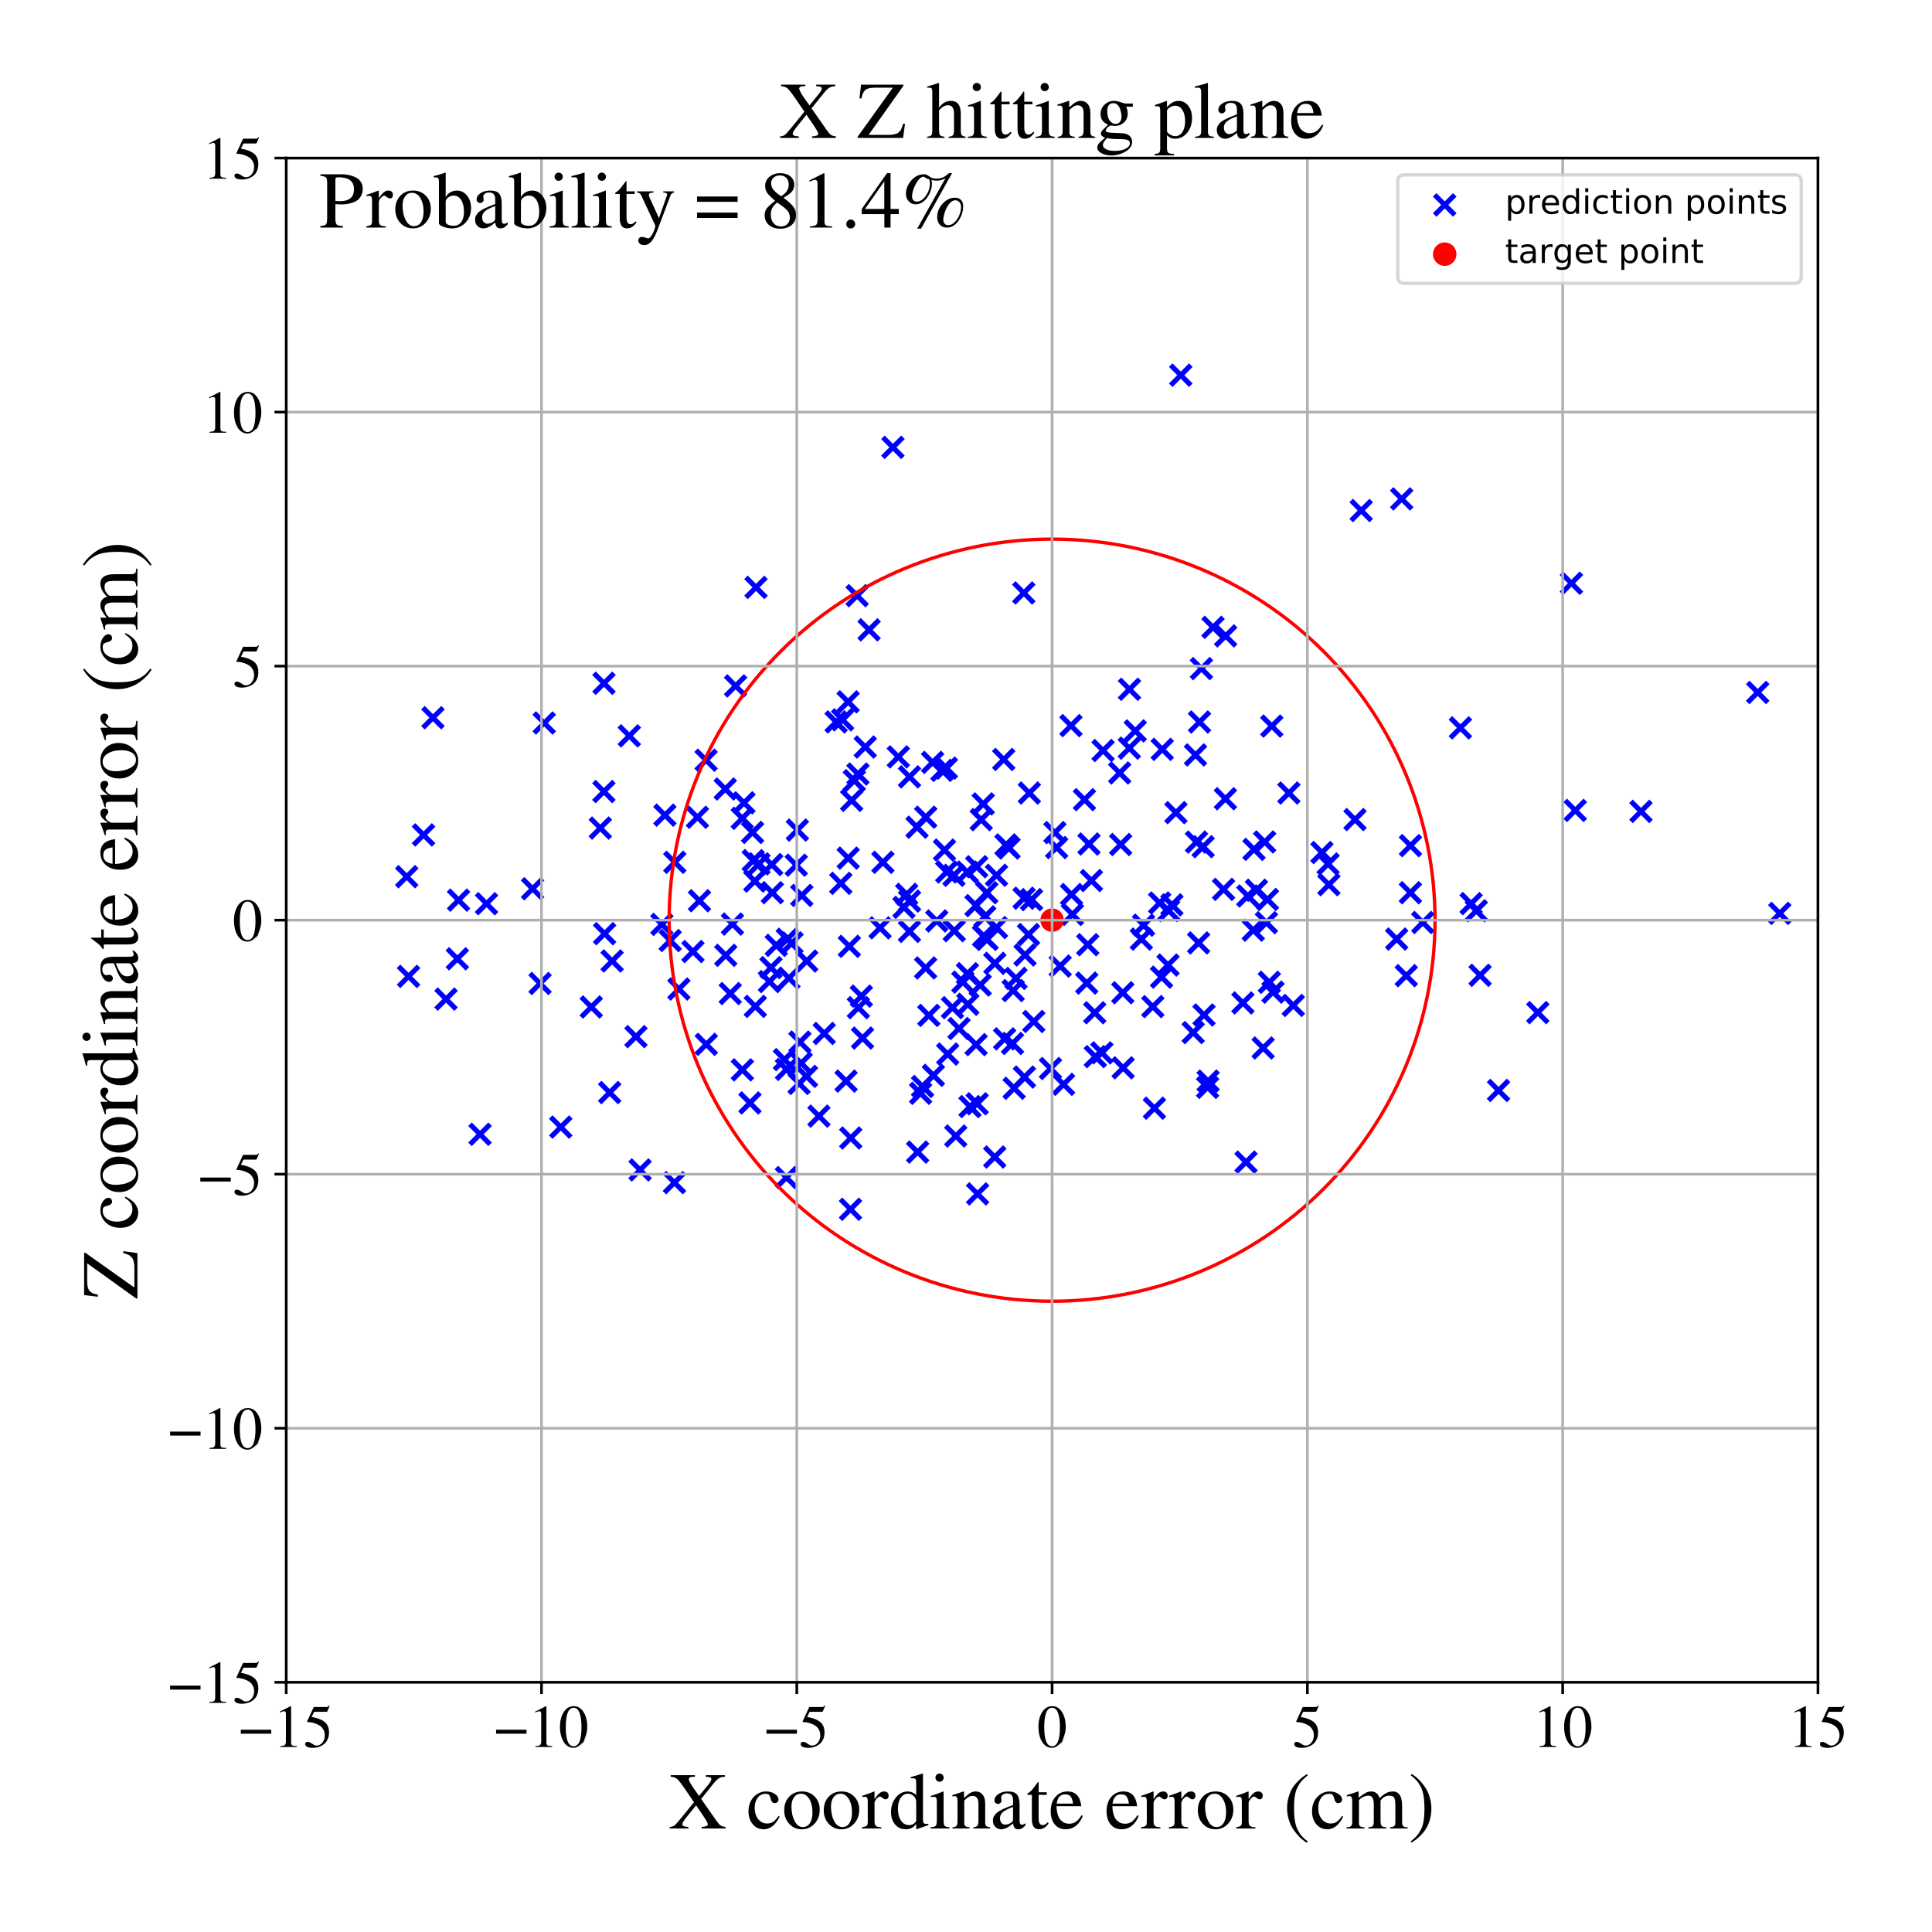 <?xml version="1.0" encoding="utf-8" standalone="no"?>
<!DOCTYPE svg PUBLIC "-//W3C//DTD SVG 1.1//EN"
  "http://www.w3.org/Graphics/SVG/1.1/DTD/svg11.dtd">
<!-- Created with matplotlib (https://matplotlib.org/) -->
<svg height="576pt" version="1.1" viewBox="0 0 576 576" width="576pt" xmlns="http://www.w3.org/2000/svg" xmlns:xlink="http://www.w3.org/1999/xlink">
 <defs>
  <style type="text/css">
*{stroke-linecap:butt;stroke-linejoin:round;}
  </style>
 </defs>
 <g id="figure_1">
  <g id="patch_1">
   <path d="M 0 576 
L 576 576 
L 576 0 
L 0 0 
z
" style="fill:#ffffff;"/>
  </g>
  <g id="axes_1">
   <g id="patch_2">
    <path d="M 85.331 501.548 
L 542 501.548 
L 542 47.121 
L 85.331 47.121 
z
" style="fill:#ffffff;"/>
   </g>
   <g id="PathCollection_1">
    <defs>
     <path d="M -3 3 
L 3 -3 
M -3 -3 
L 3 3 
" id="m8360502a7f" style="stroke:#0000ff;stroke-width:1.5;"/>
    </defs>
    <g clip-path="url(#p08f9aec8bd)">
     <use style="fill:#0000ff;stroke:#0000ff;stroke-width:1.5;" x="356.42" xlink:href="#m8360502a7f" y="225.077"/>
     <use style="fill:#0000ff;stroke:#0000ff;stroke-width:1.5;" x="313.186" xlink:href="#m8360502a7f" y="318.564"/>
     <use style="fill:#0000ff;stroke:#0000ff;stroke-width:1.5;" x="257.966" xlink:href="#m8360502a7f" y="222.718"/>
     <use style="fill:#0000ff;stroke:#0000ff;stroke-width:1.5;" x="325.387" xlink:href="#m8360502a7f" y="262.521"/>
     <use style="fill:#0000ff;stroke:#0000ff;stroke-width:1.5;" x="419.261" xlink:href="#m8360502a7f" y="290.879"/>
     <use style="fill:#0000ff;stroke:#0000ff;stroke-width:1.5;" x="207.926" xlink:href="#m8360502a7f" y="243.654"/>
     <use style="fill:#0000ff;stroke:#0000ff;stroke-width:1.5;" x="302.356" xlink:href="#m8360502a7f" y="324.452"/>
     <use style="fill:#0000ff;stroke:#0000ff;stroke-width:1.5;" x="334.847" xlink:href="#m8360502a7f" y="318.358"/>
     <use style="fill:#0000ff;stroke:#0000ff;stroke-width:1.5;" x="273.404" xlink:href="#m8360502a7f" y="246.618"/>
     <use style="fill:#0000ff;stroke:#0000ff;stroke-width:1.5;" x="294.285" xlink:href="#m8360502a7f" y="280.072"/>
     <use style="fill:#0000ff;stroke:#0000ff;stroke-width:1.5;" x="291.189" xlink:href="#m8360502a7f" y="258.4"/>
     <use style="fill:#0000ff;stroke:#0000ff;stroke-width:1.5;" x="394.119" xlink:href="#m8360502a7f" y="254.168"/>
     <use style="fill:#0000ff;stroke:#0000ff;stroke-width:1.5;" x="262.378" xlink:href="#m8360502a7f" y="276.62"/>
     <use style="fill:#0000ff;stroke:#0000ff;stroke-width:1.5;" x="438.594" xlink:href="#m8360502a7f" y="269.396"/>
     <use style="fill:#0000ff;stroke:#0000ff;stroke-width:1.5;" x="361.643" xlink:href="#m8360502a7f" y="187.03"/>
     <use style="fill:#0000ff;stroke:#0000ff;stroke-width:1.5;" x="240.449" xlink:href="#m8360502a7f" y="320.912"/>
     <use style="fill:#0000ff;stroke:#0000ff;stroke-width:1.5;" x="324.661" xlink:href="#m8360502a7f" y="251.629"/>
     <use style="fill:#0000ff;stroke:#0000ff;stroke-width:1.5;" x="235.211" xlink:href="#m8360502a7f" y="291.618"/>
     <use style="fill:#0000ff;stroke:#0000ff;stroke-width:1.5;" x="360.18" xlink:href="#m8360502a7f" y="322.311"/>
     <use style="fill:#0000ff;stroke:#0000ff;stroke-width:1.5;" x="245.73" xlink:href="#m8360502a7f" y="308.112"/>
     <use style="fill:#0000ff;stroke:#0000ff;stroke-width:1.5;" x="417.895" xlink:href="#m8360502a7f" y="148.741"/>
     <use style="fill:#0000ff;stroke:#0000ff;stroke-width:1.5;" x="129.079" xlink:href="#m8360502a7f" y="213.976"/>
     <use style="fill:#0000ff;stroke:#0000ff;stroke-width:1.5;" x="218.369" xlink:href="#m8360502a7f" y="275.495"/>
     <use style="fill:#0000ff;stroke:#0000ff;stroke-width:1.5;" x="216.377" xlink:href="#m8360502a7f" y="284.817"/>
     <use style="fill:#0000ff;stroke:#0000ff;stroke-width:1.5;" x="143.122" xlink:href="#m8360502a7f" y="338.17"/>
     <use style="fill:#0000ff;stroke:#0000ff;stroke-width:1.5;" x="234.712" xlink:href="#m8360502a7f" y="280.027"/>
     <use style="fill:#0000ff;stroke:#0000ff;stroke-width:1.5;" x="182.493" xlink:href="#m8360502a7f" y="286.499"/>
     <use style="fill:#0000ff;stroke:#0000ff;stroke-width:1.5;" x="420.512" xlink:href="#m8360502a7f" y="252.108"/>
     <use style="fill:#0000ff;stroke:#0000ff;stroke-width:1.5;" x="180.254" xlink:href="#m8360502a7f" y="278.36"/>
     <use style="fill:#0000ff;stroke:#0000ff;stroke-width:1.5;" x="308.206" xlink:href="#m8360502a7f" y="304.541"/>
     <use style="fill:#0000ff;stroke:#0000ff;stroke-width:1.5;" x="378.439" xlink:href="#m8360502a7f" y="292.854"/>
     <use style="fill:#0000ff;stroke:#0000ff;stroke-width:1.5;" x="336.693" xlink:href="#m8360502a7f" y="223.05"/>
     <use style="fill:#0000ff;stroke:#0000ff;stroke-width:1.5;" x="336.741" xlink:href="#m8360502a7f" y="205.499"/>
     <use style="fill:#0000ff;stroke:#0000ff;stroke-width:1.5;" x="357.355" xlink:href="#m8360502a7f" y="281.117"/>
     <use style="fill:#0000ff;stroke:#0000ff;stroke-width:1.5;" x="395.95" xlink:href="#m8360502a7f" y="257.572"/>
     <use style="fill:#0000ff;stroke:#0000ff;stroke-width:1.5;" x="440.136" xlink:href="#m8360502a7f" y="271.538"/>
     <use style="fill:#0000ff;stroke:#0000ff;stroke-width:1.5;" x="314.514" xlink:href="#m8360502a7f" y="248.215"/>
     <use style="fill:#0000ff;stroke:#0000ff;stroke-width:1.5;" x="300.83" xlink:href="#m8360502a7f" y="252.825"/>
     <use style="fill:#0000ff;stroke:#0000ff;stroke-width:1.5;" x="221.328" xlink:href="#m8360502a7f" y="318.963"/>
     <use style="fill:#0000ff;stroke:#0000ff;stroke-width:1.5;" x="292.239" xlink:href="#m8360502a7f" y="293.68"/>
     <use style="fill:#0000ff;stroke:#0000ff;stroke-width:1.5;" x="346.303" xlink:href="#m8360502a7f" y="291.32"/>
     <use style="fill:#0000ff;stroke:#0000ff;stroke-width:1.5;" x="328.517" xlink:href="#m8360502a7f" y="313.896"/>
     <use style="fill:#0000ff;stroke:#0000ff;stroke-width:1.5;" x="202.405" xlink:href="#m8360502a7f" y="294.859"/>
     <use style="fill:#0000ff;stroke:#0000ff;stroke-width:1.5;" x="372.014" xlink:href="#m8360502a7f" y="267.118"/>
     <use style="fill:#0000ff;stroke:#0000ff;stroke-width:1.5;" x="346.504" xlink:href="#m8360502a7f" y="223.405"/>
     <use style="fill:#0000ff;stroke:#0000ff;stroke-width:1.5;" x="239.046" xlink:href="#m8360502a7f" y="266.957"/>
     <use style="fill:#0000ff;stroke:#0000ff;stroke-width:1.5;" x="349.392" xlink:href="#m8360502a7f" y="269.779"/>
     <use style="fill:#0000ff;stroke:#0000ff;stroke-width:1.5;" x="281.589" xlink:href="#m8360502a7f" y="253.433"/>
     <use style="fill:#0000ff;stroke:#0000ff;stroke-width:1.5;" x="340.279" xlink:href="#m8360502a7f" y="279.981"/>
     <use style="fill:#0000ff;stroke:#0000ff;stroke-width:1.5;" x="221.805" xlink:href="#m8360502a7f" y="239.355"/>
     <use style="fill:#0000ff;stroke:#0000ff;stroke-width:1.5;" x="236.129" xlink:href="#m8360502a7f" y="281.106"/>
     <use style="fill:#0000ff;stroke:#0000ff;stroke-width:1.5;" x="296.569" xlink:href="#m8360502a7f" y="344.946"/>
     <use style="fill:#0000ff;stroke:#0000ff;stroke-width:1.5;" x="276.918" xlink:href="#m8360502a7f" y="302.727"/>
     <use style="fill:#0000ff;stroke:#0000ff;stroke-width:1.5;" x="294.2" xlink:href="#m8360502a7f" y="266.162"/>
     <use style="fill:#0000ff;stroke:#0000ff;stroke-width:1.5;" x="253.643" xlink:href="#m8360502a7f" y="339.282"/>
     <use style="fill:#0000ff;stroke:#0000ff;stroke-width:1.5;" x="296.595" xlink:href="#m8360502a7f" y="287.213"/>
     <use style="fill:#0000ff;stroke:#0000ff;stroke-width:1.5;" x="306.888" xlink:href="#m8360502a7f" y="236.432"/>
     <use style="fill:#0000ff;stroke:#0000ff;stroke-width:1.5;" x="297.094" xlink:href="#m8360502a7f" y="260.946"/>
     <use style="fill:#0000ff;stroke:#0000ff;stroke-width:1.5;" x="158.777" xlink:href="#m8360502a7f" y="264.971"/>
     <use style="fill:#0000ff;stroke:#0000ff;stroke-width:1.5;" x="249.277" xlink:href="#m8360502a7f" y="215.236"/>
     <use style="fill:#0000ff;stroke:#0000ff;stroke-width:1.5;" x="299.518" xlink:href="#m8360502a7f" y="309.72"/>
     <use style="fill:#0000ff;stroke:#0000ff;stroke-width:1.5;" x="238.238" xlink:href="#m8360502a7f" y="323.011"/>
     <use style="fill:#0000ff;stroke:#0000ff;stroke-width:1.5;" x="284.946" xlink:href="#m8360502a7f" y="338.687"/>
     <use style="fill:#0000ff;stroke:#0000ff;stroke-width:1.5;" x="384.262" xlink:href="#m8360502a7f" y="236.422"/>
     <use style="fill:#0000ff;stroke:#0000ff;stroke-width:1.5;" x="291.013" xlink:href="#m8360502a7f" y="311.438"/>
     <use style="fill:#0000ff;stroke:#0000ff;stroke-width:1.5;" x="31.872" xlink:href="#m8360502a7f" y="414.151"/>
     <use style="fill:#0000ff;stroke:#0000ff;stroke-width:1.5;" x="255.911" xlink:href="#m8360502a7f" y="300.425"/>
     <use style="fill:#0000ff;stroke:#0000ff;stroke-width:1.5;" x="358.961" xlink:href="#m8360502a7f" y="302.602"/>
     <use style="fill:#0000ff;stroke:#0000ff;stroke-width:1.5;" x="217.714" xlink:href="#m8360502a7f" y="296.212"/>
     <use style="fill:#0000ff;stroke:#0000ff;stroke-width:1.5;" x="365.409" xlink:href="#m8360502a7f" y="189.584"/>
     <use style="fill:#0000ff;stroke:#0000ff;stroke-width:1.5;" x="469.642" xlink:href="#m8360502a7f" y="241.613"/>
     <use style="fill:#0000ff;stroke:#0000ff;stroke-width:1.5;" x="284.499" xlink:href="#m8360502a7f" y="277.478"/>
     <use style="fill:#0000ff;stroke:#0000ff;stroke-width:1.5;" x="403.971" xlink:href="#m8360502a7f" y="244.343"/>
     <use style="fill:#0000ff;stroke:#0000ff;stroke-width:1.5;" x="282.258" xlink:href="#m8360502a7f" y="259.964"/>
     <use style="fill:#0000ff;stroke:#0000ff;stroke-width:1.5;" x="238.865" xlink:href="#m8360502a7f" y="316.961"/>
     <use style="fill:#0000ff;stroke:#0000ff;stroke-width:1.5;" x="333.815" xlink:href="#m8360502a7f" y="230.447"/>
     <use style="fill:#0000ff;stroke:#0000ff;stroke-width:1.5;" x="210.517" xlink:href="#m8360502a7f" y="226.649"/>
     <use style="fill:#0000ff;stroke:#0000ff;stroke-width:1.5;" x="338.463" xlink:href="#m8360502a7f" y="217.906"/>
     <use style="fill:#0000ff;stroke:#0000ff;stroke-width:1.5;" x="253.907" xlink:href="#m8360502a7f" y="238.617"/>
     <use style="fill:#0000ff;stroke:#0000ff;stroke-width:1.5;" x="305.23" xlink:href="#m8360502a7f" y="176.783"/>
     <use style="fill:#0000ff;stroke:#0000ff;stroke-width:1.5;" x="224.564" xlink:href="#m8360502a7f" y="256.581"/>
     <use style="fill:#0000ff;stroke:#0000ff;stroke-width:1.5;" x="489.238" xlink:href="#m8360502a7f" y="241.905"/>
     <use style="fill:#0000ff;stroke:#0000ff;stroke-width:1.5;" x="319.291" xlink:href="#m8360502a7f" y="216.332"/>
     <use style="fill:#0000ff;stroke:#0000ff;stroke-width:1.5;" x="237.728" xlink:href="#m8360502a7f" y="247.473"/>
     <use style="fill:#0000ff;stroke:#0000ff;stroke-width:1.5;" x="255.548" xlink:href="#m8360502a7f" y="177.59"/>
     <use style="fill:#0000ff;stroke:#0000ff;stroke-width:1.5;" x="324.002" xlink:href="#m8360502a7f" y="293.091"/>
     <use style="fill:#0000ff;stroke:#0000ff;stroke-width:1.5;" x="364.789" xlink:href="#m8360502a7f" y="265.151"/>
     <use style="fill:#0000ff;stroke:#0000ff;stroke-width:1.5;" x="360.022" xlink:href="#m8360502a7f" y="324.186"/>
     <use style="fill:#0000ff;stroke:#0000ff;stroke-width:1.5;" x="251.216" xlink:href="#m8360502a7f" y="214.612"/>
     <use style="fill:#0000ff;stroke:#0000ff;stroke-width:1.5;" x="233.869" xlink:href="#m8360502a7f" y="315.914"/>
     <use style="fill:#0000ff;stroke:#0000ff;stroke-width:1.5;" x="253.218" xlink:href="#m8360502a7f" y="282.133"/>
     <use style="fill:#0000ff;stroke:#0000ff;stroke-width:1.5;" x="365.341" xlink:href="#m8360502a7f" y="238.134"/>
     <use style="fill:#0000ff;stroke:#0000ff;stroke-width:1.5;" x="275.055" xlink:href="#m8360502a7f" y="323.916"/>
     <use style="fill:#0000ff;stroke:#0000ff;stroke-width:1.5;" x="371.483" xlink:href="#m8360502a7f" y="346.467"/>
     <use style="fill:#0000ff;stroke:#0000ff;stroke-width:1.5;" x="292.539" xlink:href="#m8360502a7f" y="244.372"/>
     <use style="fill:#0000ff;stroke:#0000ff;stroke-width:1.5;" x="136.711" xlink:href="#m8360502a7f" y="268.364"/>
     <use style="fill:#0000ff;stroke:#0000ff;stroke-width:1.5;" x="229.397" xlink:href="#m8360502a7f" y="292.645"/>
     <use style="fill:#0000ff;stroke:#0000ff;stroke-width:1.5;" x="225.185" xlink:href="#m8360502a7f" y="300.039"/>
     <use style="fill:#0000ff;stroke:#0000ff;stroke-width:1.5;" x="420.488" xlink:href="#m8360502a7f" y="266.15"/>
     <use style="fill:#0000ff;stroke:#0000ff;stroke-width:1.5;" x="356.716" xlink:href="#m8360502a7f" y="251.056"/>
     <use style="fill:#0000ff;stroke:#0000ff;stroke-width:1.5;" x="334.111" xlink:href="#m8360502a7f" y="251.778"/>
     <use style="fill:#0000ff;stroke:#0000ff;stroke-width:1.5;" x="238.487" xlink:href="#m8360502a7f" y="310.677"/>
     <use style="fill:#0000ff;stroke:#0000ff;stroke-width:1.5;" x="231.432" xlink:href="#m8360502a7f" y="281.839"/>
     <use style="fill:#0000ff;stroke:#0000ff;stroke-width:1.5;" x="305.423" xlink:href="#m8360502a7f" y="321.102"/>
     <use style="fill:#0000ff;stroke:#0000ff;stroke-width:1.5;" x="302.902" xlink:href="#m8360502a7f" y="291.69"/>
     <use style="fill:#0000ff;stroke:#0000ff;stroke-width:1.5;" x="256.803" xlink:href="#m8360502a7f" y="296.981"/>
     <use style="fill:#0000ff;stroke:#0000ff;stroke-width:1.5;" x="199.799" xlink:href="#m8360502a7f" y="280.411"/>
     <use style="fill:#0000ff;stroke:#0000ff;stroke-width:1.5;" x="299.253" xlink:href="#m8360502a7f" y="226.421"/>
     <use style="fill:#0000ff;stroke:#0000ff;stroke-width:1.5;" x="376.586" xlink:href="#m8360502a7f" y="312.441"/>
     <use style="fill:#0000ff;stroke:#0000ff;stroke-width:1.5;" x="252.881" xlink:href="#m8360502a7f" y="255.835"/>
     <use style="fill:#0000ff;stroke:#0000ff;stroke-width:1.5;" x="315.029" xlink:href="#m8360502a7f" y="252.69"/>
     <use style="fill:#0000ff;stroke:#0000ff;stroke-width:1.5;" x="-1" xlink:href="#m8360502a7f" y="276.658"/>
     <use style="fill:#0000ff;stroke:#0000ff;stroke-width:1.5;" x="-1" xlink:href="#m8360502a7f" y="273.865"/>
     <use style="fill:#0000ff;stroke:#0000ff;stroke-width:1.5;" x="734.294" xlink:href="#m8360502a7f" y="187.347"/>
     <use style="fill:#0000ff;stroke:#0000ff;stroke-width:1.5;" x="377.873" xlink:href="#m8360502a7f" y="268.171"/>
     <use style="fill:#0000ff;stroke:#0000ff;stroke-width:1.5;" x="288.377" xlink:href="#m8360502a7f" y="260.005"/>
     <use style="fill:#0000ff;stroke:#0000ff;stroke-width:1.5;" x="187.622" xlink:href="#m8360502a7f" y="219.387"/>
     <use style="fill:#0000ff;stroke:#0000ff;stroke-width:1.5;" x="405.826" xlink:href="#m8360502a7f" y="152.21"/>
     <use style="fill:#0000ff;stroke:#0000ff;stroke-width:1.5;" x="263.226" xlink:href="#m8360502a7f" y="257.085"/>
     <use style="fill:#0000ff;stroke:#0000ff;stroke-width:1.5;" x="306.642" xlink:href="#m8360502a7f" y="278.62"/>
     <use style="fill:#0000ff;stroke:#0000ff;stroke-width:1.5;" x="524.042" xlink:href="#m8360502a7f" y="206.445"/>
     <use style="fill:#0000ff;stroke:#0000ff;stroke-width:1.5;" x="240.528" xlink:href="#m8360502a7f" y="286.519"/>
     <use style="fill:#0000ff;stroke:#0000ff;stroke-width:1.5;" x="379.526" xlink:href="#m8360502a7f" y="295.794"/>
     <use style="fill:#0000ff;stroke:#0000ff;stroke-width:1.5;" x="219.308" xlink:href="#m8360502a7f" y="204.491"/>
     <use style="fill:#0000ff;stroke:#0000ff;stroke-width:1.5;" x="280.823" xlink:href="#m8360502a7f" y="229.668"/>
     <use style="fill:#0000ff;stroke:#0000ff;stroke-width:1.5;" x="370.555" xlink:href="#m8360502a7f" y="299.004"/>
     <use style="fill:#0000ff;stroke:#0000ff;stroke-width:1.5;" x="530.614" xlink:href="#m8360502a7f" y="272.311"/>
     <use style="fill:#0000ff;stroke:#0000ff;stroke-width:1.5;" x="288.429" xlink:href="#m8360502a7f" y="290.285"/>
     <use style="fill:#0000ff;stroke:#0000ff;stroke-width:1.5;" x="271.14" xlink:href="#m8360502a7f" y="277.687"/>
     <use style="fill:#0000ff;stroke:#0000ff;stroke-width:1.5;" x="270.326" xlink:href="#m8360502a7f" y="266.635"/>
     <use style="fill:#0000ff;stroke:#0000ff;stroke-width:1.5;" x="266.211" xlink:href="#m8360502a7f" y="133.366"/>
     <use style="fill:#0000ff;stroke:#0000ff;stroke-width:1.5;" x="267.824" xlink:href="#m8360502a7f" y="225.654"/>
     <use style="fill:#0000ff;stroke:#0000ff;stroke-width:1.5;" x="468.503" xlink:href="#m8360502a7f" y="173.895"/>
     <use style="fill:#0000ff;stroke:#0000ff;stroke-width:1.5;" x="278.279" xlink:href="#m8360502a7f" y="320.602"/>
     <use style="fill:#0000ff;stroke:#0000ff;stroke-width:1.5;" x="374.596" xlink:href="#m8360502a7f" y="265.408"/>
     <use style="fill:#0000ff;stroke:#0000ff;stroke-width:1.5;" x="435.403" xlink:href="#m8360502a7f" y="217.005"/>
     <use style="fill:#0000ff;stroke:#0000ff;stroke-width:1.5;" x="299.909" xlink:href="#m8360502a7f" y="251.903"/>
     <use style="fill:#0000ff;stroke:#0000ff;stroke-width:1.5;" x="373.862" xlink:href="#m8360502a7f" y="253.226"/>
     <use style="fill:#0000ff;stroke:#0000ff;stroke-width:1.5;" x="43.086" xlink:href="#m8360502a7f" y="263.596"/>
     <use style="fill:#0000ff;stroke:#0000ff;stroke-width:1.5;" x="344.178" xlink:href="#m8360502a7f" y="330.386"/>
     <use style="fill:#0000ff;stroke:#0000ff;stroke-width:1.5;" x="358.698" xlink:href="#m8360502a7f" y="252.428"/>
     <use style="fill:#0000ff;stroke:#0000ff;stroke-width:1.5;" x="291.335" xlink:href="#m8360502a7f" y="329.079"/>
     <use style="fill:#0000ff;stroke:#0000ff;stroke-width:1.5;" x="289.191" xlink:href="#m8360502a7f" y="329.916"/>
     <use style="fill:#0000ff;stroke:#0000ff;stroke-width:1.5;" x="-1" xlink:href="#m8360502a7f" y="223.724"/>
     <use style="fill:#0000ff;stroke:#0000ff;stroke-width:1.5;" x="-1" xlink:href="#m8360502a7f" y="204.156"/>
     <use style="fill:#0000ff;stroke:#0000ff;stroke-width:1.5;" x="441.266" xlink:href="#m8360502a7f" y="290.769"/>
     <use style="fill:#0000ff;stroke:#0000ff;stroke-width:1.5;" x="252.248" xlink:href="#m8360502a7f" y="322.318"/>
     <use style="fill:#0000ff;stroke:#0000ff;stroke-width:1.5;" x="293.225" xlink:href="#m8360502a7f" y="279.107"/>
     <use style="fill:#0000ff;stroke:#0000ff;stroke-width:1.5;" x="302.067" xlink:href="#m8360502a7f" y="295.332"/>
     <use style="fill:#0000ff;stroke:#0000ff;stroke-width:1.5;" x="250.67" xlink:href="#m8360502a7f" y="263.354"/>
     <use style="fill:#0000ff;stroke:#0000ff;stroke-width:1.5;" x="355.734" xlink:href="#m8360502a7f" y="307.849"/>
     <use style="fill:#0000ff;stroke:#0000ff;stroke-width:1.5;" x="225.395" xlink:href="#m8360502a7f" y="175.122"/>
     <use style="fill:#0000ff;stroke:#0000ff;stroke-width:1.5;" x="230.262" xlink:href="#m8360502a7f" y="266.136"/>
     <use style="fill:#0000ff;stroke:#0000ff;stroke-width:1.5;" x="136.357" xlink:href="#m8360502a7f" y="285.85"/>
     <use style="fill:#0000ff;stroke:#0000ff;stroke-width:1.5;" x="221.295" xlink:href="#m8360502a7f" y="243.963"/>
     <use style="fill:#0000ff;stroke:#0000ff;stroke-width:1.5;" x="167.19" xlink:href="#m8360502a7f" y="336.029"/>
     <use style="fill:#0000ff;stroke:#0000ff;stroke-width:1.5;" x="279.283" xlink:href="#m8360502a7f" y="274.563"/>
     <use style="fill:#0000ff;stroke:#0000ff;stroke-width:1.5;" x="216.225" xlink:href="#m8360502a7f" y="235.23"/>
     <use style="fill:#0000ff;stroke:#0000ff;stroke-width:1.5;" x="293.576" xlink:href="#m8360502a7f" y="273.351"/>
     <use style="fill:#0000ff;stroke:#0000ff;stroke-width:1.5;" x="225.029" xlink:href="#m8360502a7f" y="262.684"/>
     <use style="fill:#0000ff;stroke:#0000ff;stroke-width:1.5;" x="178.979" xlink:href="#m8360502a7f" y="246.875"/>
     <use style="fill:#0000ff;stroke:#0000ff;stroke-width:1.5;" x="234.482" xlink:href="#m8360502a7f" y="318.825"/>
     <use style="fill:#0000ff;stroke:#0000ff;stroke-width:1.5;" x="269.505" xlink:href="#m8360502a7f" y="270.522"/>
     <use style="fill:#0000ff;stroke:#0000ff;stroke-width:1.5;" x="326.384" xlink:href="#m8360502a7f" y="301.938"/>
     <use style="fill:#0000ff;stroke:#0000ff;stroke-width:1.5;" x="324.304" xlink:href="#m8360502a7f" y="281.647"/>
     <use style="fill:#0000ff;stroke:#0000ff;stroke-width:1.5;" x="317.086" xlink:href="#m8360502a7f" y="323.275"/>
     <use style="fill:#0000ff;stroke:#0000ff;stroke-width:1.5;" x="334.747" xlink:href="#m8360502a7f" y="295.97"/>
     <use style="fill:#0000ff;stroke:#0000ff;stroke-width:1.5;" x="226.28" xlink:href="#m8360502a7f" y="257.553"/>
     <use style="fill:#0000ff;stroke:#0000ff;stroke-width:1.5;" x="201.085" xlink:href="#m8360502a7f" y="352.588"/>
     <use style="fill:#0000ff;stroke:#0000ff;stroke-width:1.5;" x="287.059" xlink:href="#m8360502a7f" y="292.797"/>
     <use style="fill:#0000ff;stroke:#0000ff;stroke-width:1.5;" x="278.039" xlink:href="#m8360502a7f" y="227.29"/>
     <use style="fill:#0000ff;stroke:#0000ff;stroke-width:1.5;" x="319.722" xlink:href="#m8360502a7f" y="272.625"/>
     <use style="fill:#0000ff;stroke:#0000ff;stroke-width:1.5;" x="582.574" xlink:href="#m8360502a7f" y="243.18"/>
     <use style="fill:#0000ff;stroke:#0000ff;stroke-width:1.5;" x="275.963" xlink:href="#m8360502a7f" y="288.575"/>
     <use style="fill:#0000ff;stroke:#0000ff;stroke-width:1.5;" x="206.592" xlink:href="#m8360502a7f" y="283.682"/>
     <use style="fill:#0000ff;stroke:#0000ff;stroke-width:1.5;" x="180.071" xlink:href="#m8360502a7f" y="203.711"/>
     <use style="fill:#0000ff;stroke:#0000ff;stroke-width:1.5;" x="305.598" xlink:href="#m8360502a7f" y="284.716"/>
     <use style="fill:#0000ff;stroke:#0000ff;stroke-width:1.5;" x="385.582" xlink:href="#m8360502a7f" y="299.752"/>
     <use style="fill:#0000ff;stroke:#0000ff;stroke-width:1.5;" x="230.081" xlink:href="#m8360502a7f" y="257.756"/>
     <use style="fill:#0000ff;stroke:#0000ff;stroke-width:1.5;" x="458.485" xlink:href="#m8360502a7f" y="301.893"/>
     <use style="fill:#0000ff;stroke:#0000ff;stroke-width:1.5;" x="132.976" xlink:href="#m8360502a7f" y="297.867"/>
     <use style="fill:#0000ff;stroke:#0000ff;stroke-width:1.5;" x="237.395" xlink:href="#m8360502a7f" y="257.936"/>
     <use style="fill:#0000ff;stroke:#0000ff;stroke-width:1.5;" x="190.831" xlink:href="#m8360502a7f" y="348.801"/>
     <use style="fill:#0000ff;stroke:#0000ff;stroke-width:1.5;" x="275.987" xlink:href="#m8360502a7f" y="243.629"/>
     <use style="fill:#0000ff;stroke:#0000ff;stroke-width:1.5;" x="297.08" xlink:href="#m8360502a7f" y="276.538"/>
     <use style="fill:#0000ff;stroke:#0000ff;stroke-width:1.5;" x="197.328" xlink:href="#m8360502a7f" y="275.601"/>
     <use style="fill:#0000ff;stroke:#0000ff;stroke-width:1.5;" x="255.79" xlink:href="#m8360502a7f" y="230.77"/>
     <use style="fill:#0000ff;stroke:#0000ff;stroke-width:1.5;" x="305.315" xlink:href="#m8360502a7f" y="267.787"/>
     <use style="fill:#0000ff;stroke:#0000ff;stroke-width:1.5;" x="198.23" xlink:href="#m8360502a7f" y="243.018"/>
     <use style="fill:#0000ff;stroke:#0000ff;stroke-width:1.5;" x="424.179" xlink:href="#m8360502a7f" y="275.028"/>
     <use style="fill:#0000ff;stroke:#0000ff;stroke-width:1.5;" x="252.862" xlink:href="#m8360502a7f" y="209.242"/>
     <use style="fill:#0000ff;stroke:#0000ff;stroke-width:1.5;" x="319.459" xlink:href="#m8360502a7f" y="266.691"/>
     <use style="fill:#0000ff;stroke:#0000ff;stroke-width:1.5;" x="288.552" xlink:href="#m8360502a7f" y="299.415"/>
     <use style="fill:#0000ff;stroke:#0000ff;stroke-width:1.5;" x="271.159" xlink:href="#m8360502a7f" y="231.602"/>
     <use style="fill:#0000ff;stroke:#0000ff;stroke-width:1.5;" x="208.536" xlink:href="#m8360502a7f" y="268.541"/>
     <use style="fill:#0000ff;stroke:#0000ff;stroke-width:1.5;" x="244.159" xlink:href="#m8360502a7f" y="332.755"/>
     <use style="fill:#0000ff;stroke:#0000ff;stroke-width:1.5;" x="274.467" xlink:href="#m8360502a7f" y="325.955"/>
     <use style="fill:#0000ff;stroke:#0000ff;stroke-width:1.5;" x="283.964" xlink:href="#m8360502a7f" y="300.413"/>
     <use style="fill:#0000ff;stroke:#0000ff;stroke-width:1.5;" x="224.363" xlink:href="#m8360502a7f" y="248.174"/>
     <use style="fill:#0000ff;stroke:#0000ff;stroke-width:1.5;" x="350.592" xlink:href="#m8360502a7f" y="242.281"/>
     <use style="fill:#0000ff;stroke:#0000ff;stroke-width:1.5;" x="234.46" xlink:href="#m8360502a7f" y="351.071"/>
     <use style="fill:#0000ff;stroke:#0000ff;stroke-width:1.5;" x="348.423" xlink:href="#m8360502a7f" y="271.471"/>
     <use style="fill:#0000ff;stroke:#0000ff;stroke-width:1.5;" x="285.916" xlink:href="#m8360502a7f" y="306.636"/>
     <use style="fill:#0000ff;stroke:#0000ff;stroke-width:1.5;" x="201.182" xlink:href="#m8360502a7f" y="257.086"/>
     <use style="fill:#0000ff;stroke:#0000ff;stroke-width:1.5;" x="282.162" xlink:href="#m8360502a7f" y="229.003"/>
     <use style="fill:#0000ff;stroke:#0000ff;stroke-width:1.5;" x="340.937" xlink:href="#m8360502a7f" y="275.835"/>
     <use style="fill:#0000ff;stroke:#0000ff;stroke-width:1.5;" x="307.537" xlink:href="#m8360502a7f" y="268.211"/>
     <use style="fill:#0000ff;stroke:#0000ff;stroke-width:1.5;" x="180.046" xlink:href="#m8360502a7f" y="235.984"/>
     <use style="fill:#0000ff;stroke:#0000ff;stroke-width:1.5;" x="254.711" xlink:href="#m8360502a7f" y="232.739"/>
     <use style="fill:#0000ff;stroke:#0000ff;stroke-width:1.5;" x="121.806" xlink:href="#m8360502a7f" y="291.096"/>
     <use style="fill:#0000ff;stroke:#0000ff;stroke-width:1.5;" x="273.577" xlink:href="#m8360502a7f" y="343.473"/>
     <use style="fill:#0000ff;stroke:#0000ff;stroke-width:1.5;" x="301.869" xlink:href="#m8360502a7f" y="311.087"/>
     <use style="fill:#0000ff;stroke:#0000ff;stroke-width:1.5;" x="358.19" xlink:href="#m8360502a7f" y="199.33"/>
     <use style="fill:#0000ff;stroke:#0000ff;stroke-width:1.5;" x="323.316" xlink:href="#m8360502a7f" y="238.413"/>
     <use style="fill:#0000ff;stroke:#0000ff;stroke-width:1.5;" x="316.086" xlink:href="#m8360502a7f" y="288.021"/>
     <use style="fill:#0000ff;stroke:#0000ff;stroke-width:1.5;" x="181.769" xlink:href="#m8360502a7f" y="325.732"/>
     <use style="fill:#0000ff;stroke:#0000ff;stroke-width:1.5;" x="326.554" xlink:href="#m8360502a7f" y="315.021"/>
     <use style="fill:#0000ff;stroke:#0000ff;stroke-width:1.5;" x="373.642" xlink:href="#m8360502a7f" y="277.323"/>
     <use style="fill:#0000ff;stroke:#0000ff;stroke-width:1.5;" x="293.137" xlink:href="#m8360502a7f" y="239.678"/>
     <use style="fill:#0000ff;stroke:#0000ff;stroke-width:1.5;" x="379.168" xlink:href="#m8360502a7f" y="216.475"/>
     <use style="fill:#0000ff;stroke:#0000ff;stroke-width:1.5;" x="282.542" xlink:href="#m8360502a7f" y="314.252"/>
     <use style="fill:#0000ff;stroke:#0000ff;stroke-width:1.5;" x="259.108" xlink:href="#m8360502a7f" y="187.784"/>
     <use style="fill:#0000ff;stroke:#0000ff;stroke-width:1.5;" x="284.414" xlink:href="#m8360502a7f" y="260.971"/>
     <use style="fill:#0000ff;stroke:#0000ff;stroke-width:1.5;" x="416.403" xlink:href="#m8360502a7f" y="279.967"/>
     <use style="fill:#0000ff;stroke:#0000ff;stroke-width:1.5;" x="343.698" xlink:href="#m8360502a7f" y="300.109"/>
     <use style="fill:#0000ff;stroke:#0000ff;stroke-width:1.5;" x="357.616" xlink:href="#m8360502a7f" y="215.254"/>
     <use style="fill:#0000ff;stroke:#0000ff;stroke-width:1.5;" x="121.265" xlink:href="#m8360502a7f" y="261.367"/>
     <use style="fill:#0000ff;stroke:#0000ff;stroke-width:1.5;" x="162.256" xlink:href="#m8360502a7f" y="215.555"/>
     <use style="fill:#0000ff;stroke:#0000ff;stroke-width:1.5;" x="396.195" xlink:href="#m8360502a7f" y="263.747"/>
     <use style="fill:#0000ff;stroke:#0000ff;stroke-width:1.5;" x="446.775" xlink:href="#m8360502a7f" y="325.106"/>
     <use style="fill:#0000ff;stroke:#0000ff;stroke-width:1.5;" x="253.568" xlink:href="#m8360502a7f" y="360.529"/>
     <use style="fill:#0000ff;stroke:#0000ff;stroke-width:1.5;" x="328.867" xlink:href="#m8360502a7f" y="223.763"/>
     <use style="fill:#0000ff;stroke:#0000ff;stroke-width:1.5;" x="210.568" xlink:href="#m8360502a7f" y="311.355"/>
     <use style="fill:#0000ff;stroke:#0000ff;stroke-width:1.5;" x="189.603" xlink:href="#m8360502a7f" y="309.053"/>
     <use style="fill:#0000ff;stroke:#0000ff;stroke-width:1.5;" x="229.854" xlink:href="#m8360502a7f" y="288.484"/>
     <use style="fill:#0000ff;stroke:#0000ff;stroke-width:1.5;" x="161.012" xlink:href="#m8360502a7f" y="293.211"/>
     <use style="fill:#0000ff;stroke:#0000ff;stroke-width:1.5;" x="345.734" xlink:href="#m8360502a7f" y="269.212"/>
     <use style="fill:#0000ff;stroke:#0000ff;stroke-width:1.5;" x="257.154" xlink:href="#m8360502a7f" y="309.481"/>
     <use style="fill:#0000ff;stroke:#0000ff;stroke-width:1.5;" x="145.052" xlink:href="#m8360502a7f" y="269.428"/>
     <use style="fill:#0000ff;stroke:#0000ff;stroke-width:1.5;" x="348.228" xlink:href="#m8360502a7f" y="287.719"/>
     <use style="fill:#0000ff;stroke:#0000ff;stroke-width:1.5;" x="223.588" xlink:href="#m8360502a7f" y="328.829"/>
     <use style="fill:#0000ff;stroke:#0000ff;stroke-width:1.5;" x="291.456" xlink:href="#m8360502a7f" y="355.949"/>
     <use style="fill:#0000ff;stroke:#0000ff;stroke-width:1.5;" x="176.285" xlink:href="#m8360502a7f" y="300.217"/>
     <use style="fill:#0000ff;stroke:#0000ff;stroke-width:1.5;" x="126.275" xlink:href="#m8360502a7f" y="248.927"/>
     <use style="fill:#0000ff;stroke:#0000ff;stroke-width:1.5;" x="377.039" xlink:href="#m8360502a7f" y="251.019"/>
     <use style="fill:#0000ff;stroke:#0000ff;stroke-width:1.5;" x="377.567" xlink:href="#m8360502a7f" y="275.087"/>
     <use style="fill:#0000ff;stroke:#0000ff;stroke-width:1.5;" x="290.981" xlink:href="#m8360502a7f" y="269.993"/>
     <use style="fill:#0000ff;stroke:#0000ff;stroke-width:1.5;" x="352.035" xlink:href="#m8360502a7f" y="111.856"/>
     <use style="fill:#0000ff;stroke:#0000ff;stroke-width:1.5;" x="271.171" xlink:href="#m8360502a7f" y="268.638"/>
    </g>
   </g>
   <g id="PathCollection_2">
    <defs>
     <path d="M 0 3 
C 0.796 3 1.559 2.684 2.121 2.121 
C 2.684 1.559 3 0.796 3 0 
C 3 -0.796 2.684 -1.559 2.121 -2.121 
C 1.559 -2.684 0.796 -3 0 -3 
C -0.796 -3 -1.559 -2.684 -2.121 -2.121 
C -2.684 -1.559 -3 -0.796 -3 0 
C -3 0.796 -2.684 1.559 -2.121 2.121 
C -1.559 2.684 -0.796 3 0 3 
z
" id="mf75581f9b1" style="stroke:#ff0000;"/>
    </defs>
    <g clip-path="url(#p08f9aec8bd)">
     <use style="fill:#ff0000;stroke:#ff0000;" x="313.666" xlink:href="#mf75581f9b1" y="274.334"/>
    </g>
   </g>
   <g id="patch_3">
    <path clip-path="url(#p08f9aec8bd)" d="M 313.666 387.941 
C 343.943 387.941 372.985 375.971 394.394 354.666 
C 415.803 333.362 427.833 304.463 427.833 274.334 
C 427.833 244.206 415.803 215.307 394.394 194.002 
C 372.985 172.698 343.943 160.728 313.666 160.728 
C 283.388 160.728 254.347 172.698 232.937 194.002 
C 211.528 215.307 199.498 244.206 199.498 274.334 
C 199.498 304.463 211.528 333.362 232.937 354.666 
C 254.347 375.971 283.388 387.941 313.666 387.941 
z
" style="fill:none;stroke:#ff0000;stroke-linejoin:miter;"/>
   </g>
   <g id="matplotlib.axis_1">
    <g id="xtick_1">
     <g id="line2d_1">
      <path clip-path="url(#p08f9aec8bd)" d="M 85.331 501.548 
L 85.331 47.121 
" style="fill:none;stroke:#b0b0b0;stroke-linecap:square;stroke-width:0.8;"/>
     </g>
     <g id="line2d_2">
      <defs>
       <path d="M 0 0 
L 0 3.5 
" id="m8353474831" style="stroke:#000000;stroke-width:0.8;"/>
      </defs>
      <g>
       <use style="stroke:#000000;stroke-width:0.8;" x="85.331" xlink:href="#m8353474831" y="501.548"/>
      </g>
     </g>
     <g id="text_1">
      <!-- −15 -->
      <defs>
       <path d="M 3 22 
L 3 28.594 
L 53.406 28.594 
L 53.406 22 
z
" id="FreeSerif-8722"/>
       <path d="M 18.297 59.297 
Q 16.5 59.297 11.094 57.094 
L 11.094 58.5 
L 29.094 67.594 
L 29.906 67.406 
L 29.906 7.406 
Q 29.906 3.797 31.703 2.688 
Q 33.5 1.594 39.406 1.5 
L 39.406 0 
L 11.797 0 
L 11.797 1.5 
Q 17.406 1.703 19.344 3.141 
Q 21.297 4.594 21.297 9.297 
L 21.297 54.594 
Q 21.297 59.297 18.297 59.297 
z
" id="FreeSerif-49"/>
       <path d="M 35.703 19.406 
Q 35.703 24.703 33.344 28.797 
Q 31 32.906 27.641 35.156 
Q 24.297 37.406 20.141 38.844 
Q 16 40.297 12.953 40.75 
Q 9.906 41.203 7.594 41.203 
Q 6.406 41.203 6.406 42 
Q 6.406 42.297 6.5 42.5 
L 17.406 66.203 
L 38.297 66.203 
Q 39.906 66.203 40.844 66.703 
Q 41.797 67.203 42.906 68.797 
L 43.797 68.094 
L 40 59.203 
Q 39.594 58.297 37.703 58.297 
L 18.094 58.297 
L 13.906 49.797 
Q 28.5 47.203 35.594 41.344 
Q 42.703 35.5 42.703 24.203 
Q 42.703 18.297 40.844 13.688 
Q 39 9.094 36.141 6.297 
Q 33.297 3.5 29.547 1.703 
Q 25.797 -0.094 22.344 -0.75 
Q 18.906 -1.406 15.406 -1.406 
Q 9.797 -1.406 6.5 0.25 
Q 3.203 1.906 3.203 4.797 
Q 3.203 8.5 7.5 8.5 
Q 10.297 8.5 14.75 5.391 
Q 19.203 2.297 21.797 2.297 
Q 27.703 2.297 31.703 7.25 
Q 35.703 12.203 35.703 19.406 
z
" id="FreeSerif-53"/>
      </defs>
      <g transform="translate(71.255 520.841)scale(0.18 -0.18)">
       <use xlink:href="#FreeSerif-8722"/>
       <use x="56.4" xlink:href="#FreeSerif-49"/>
       <use x="106.4" xlink:href="#FreeSerif-53"/>
      </g>
     </g>
    </g>
    <g id="xtick_2">
     <g id="line2d_3">
      <path clip-path="url(#p08f9aec8bd)" d="M 161.443 501.548 
L 161.443 47.121 
" style="fill:none;stroke:#b0b0b0;stroke-linecap:square;stroke-width:0.8;"/>
     </g>
     <g id="line2d_4">
      <g>
       <use style="stroke:#000000;stroke-width:0.8;" x="161.443" xlink:href="#m8353474831" y="501.548"/>
      </g>
     </g>
     <g id="text_2">
      <!-- −10 -->
      <defs>
       <path d="M 47.594 17.797 
Q 35.203 -1.406 25 -1.406 
Q 14.797 -1.406 8.594 8.391 
Q 2.406 18.203 2.406 33.594 
Q 2.406 48.094 8.594 57.844 
Q 14.797 67.594 25.406 67.594 
Q 35.203 67.594 41.391 58 
Q 47.594 48.406 47.594 33 
Q 47.594 17.797 35.203 -1.406 
z
M 25.094 65 
Q 12 65 12 32.703 
Q 12 1.203 25 1.203 
Q 38 1.203 38 32.797 
Q 38 48.5 34.703 56.75 
Q 31.406 65 25.094 65 
z
" id="FreeSerif-48"/>
      </defs>
      <g transform="translate(147.366 520.841)scale(0.18 -0.18)">
       <use xlink:href="#FreeSerif-8722"/>
       <use x="56.4" xlink:href="#FreeSerif-49"/>
       <use x="106.4" xlink:href="#FreeSerif-48"/>
      </g>
     </g>
    </g>
    <g id="xtick_3">
     <g id="line2d_5">
      <path clip-path="url(#p08f9aec8bd)" d="M 237.554 501.548 
L 237.554 47.121 
" style="fill:none;stroke:#b0b0b0;stroke-linecap:square;stroke-width:0.8;"/>
     </g>
     <g id="line2d_6">
      <g>
       <use style="stroke:#000000;stroke-width:0.8;" x="237.554" xlink:href="#m8353474831" y="501.548"/>
      </g>
     </g>
     <g id="text_3">
      <!-- −5 -->
      <g transform="translate(227.978 520.841)scale(0.18 -0.18)">
       <use xlink:href="#FreeSerif-8722"/>
       <use x="56.4" xlink:href="#FreeSerif-53"/>
      </g>
     </g>
    </g>
    <g id="xtick_4">
     <g id="line2d_7">
      <path clip-path="url(#p08f9aec8bd)" d="M 313.666 501.548 
L 313.666 47.121 
" style="fill:none;stroke:#b0b0b0;stroke-linecap:square;stroke-width:0.8;"/>
     </g>
     <g id="line2d_8">
      <g>
       <use style="stroke:#000000;stroke-width:0.8;" x="313.666" xlink:href="#m8353474831" y="501.548"/>
      </g>
     </g>
     <g id="text_4">
      <!-- 0 -->
      <g transform="translate(309.166 520.841)scale(0.18 -0.18)">
       <use xlink:href="#FreeSerif-48"/>
      </g>
     </g>
    </g>
    <g id="xtick_5">
     <g id="line2d_9">
      <path clip-path="url(#p08f9aec8bd)" d="M 389.777 501.548 
L 389.777 47.121 
" style="fill:none;stroke:#b0b0b0;stroke-linecap:square;stroke-width:0.8;"/>
     </g>
     <g id="line2d_10">
      <g>
       <use style="stroke:#000000;stroke-width:0.8;" x="389.777" xlink:href="#m8353474831" y="501.548"/>
      </g>
     </g>
     <g id="text_5">
      <!-- 5 -->
      <g transform="translate(385.277 520.841)scale(0.18 -0.18)">
       <use xlink:href="#FreeSerif-53"/>
      </g>
     </g>
    </g>
    <g id="xtick_6">
     <g id="line2d_11">
      <path clip-path="url(#p08f9aec8bd)" d="M 465.889 501.548 
L 465.889 47.121 
" style="fill:none;stroke:#b0b0b0;stroke-linecap:square;stroke-width:0.8;"/>
     </g>
     <g id="line2d_12">
      <g>
       <use style="stroke:#000000;stroke-width:0.8;" x="465.889" xlink:href="#m8353474831" y="501.548"/>
      </g>
     </g>
     <g id="text_6">
      <!-- 10 -->
      <g transform="translate(456.889 520.841)scale(0.18 -0.18)">
       <use xlink:href="#FreeSerif-49"/>
       <use x="50" xlink:href="#FreeSerif-48"/>
      </g>
     </g>
    </g>
    <g id="xtick_7">
     <g id="line2d_13">
      <path clip-path="url(#p08f9aec8bd)" d="M 542 501.548 
L 542 47.121 
" style="fill:none;stroke:#b0b0b0;stroke-linecap:square;stroke-width:0.8;"/>
     </g>
     <g id="line2d_14">
      <g>
       <use style="stroke:#000000;stroke-width:0.8;" x="542" xlink:href="#m8353474831" y="501.548"/>
      </g>
     </g>
     <g id="text_7">
      <!-- 15 -->
      <g transform="translate(533 520.841)scale(0.18 -0.18)">
       <use xlink:href="#FreeSerif-49"/>
       <use x="50" xlink:href="#FreeSerif-53"/>
      </g>
     </g>
    </g>
    <g id="text_8">
     <!-- X coordinate error (cm) -->
     <defs>
      <path d="M 69.594 66.203 
L 69.594 64.297 
Q 64.703 64 62.047 62.344 
Q 59.406 60.703 54.703 54.906 
L 40.094 36.703 
L 59.297 9.297 
Q 62.297 5 64.297 3.703 
Q 66.297 2.406 70.406 1.906 
L 70.406 0 
L 40.703 0 
L 40.703 1.906 
Q 44.797 2.297 46.594 2.938 
Q 48.406 3.594 48.406 5 
Q 48.406 7.203 43.297 14.797 
L 33.797 28.797 
L 21.906 14 
Q 16.703 7.5 16.703 5.406 
Q 16.703 3.703 18.297 2.953 
Q 19.906 2.203 24.297 1.906 
L 24.297 0 
L 1 0 
L 1 1.906 
Q 4.906 2.203 7 3.797 
Q 9.094 5.406 15.5 13.297 
L 31.203 32.594 
L 20.297 48.594 
Q 13.297 58.906 10.25 61.5 
Q 7.203 64.094 2.203 64.297 
L 2.203 66.203 
L 32.406 66.203 
L 32.406 64.297 
L 29.594 64.203 
Q 24.797 64.094 24.797 61.297 
Q 24.797 58.094 33.297 46.297 
L 37.5 40.406 
L 48.797 54.203 
Q 52.797 59.203 52.797 61.094 
Q 52.797 62.797 51.344 63.438 
Q 49.906 64.094 45.797 64.297 
L 45.797 66.203 
z
" id="FreeSerif-88"/>
      <path id="FreeSerif-32"/>
      <path d="M 2.5 21.297 
Q 2.5 32.406 9.047 39.203 
Q 15.594 46 24.406 46 
Q 30.703 46 35.25 42.953 
Q 39.797 39.906 39.797 35.703 
Q 39.797 34 38.391 32.75 
Q 37 31.5 35 31.5 
Q 31.594 31.5 30.297 36.094 
L 29.703 38.297 
Q 28.906 41.094 27.703 42.094 
Q 26.5 43.094 23.797 43.094 
Q 17.703 43.094 13.953 38.25 
Q 10.203 33.406 10.203 25.703 
Q 10.203 17.094 14.547 11.641 
Q 18.906 6.203 25.703 6.203 
Q 30 6.203 33.094 8.25 
Q 36.203 10.297 39.797 15.594 
L 41.203 14.703 
Q 40.203 12.703 39.453 11.391 
Q 38.703 10.094 36.75 7.5 
Q 34.797 4.906 32.891 3.297 
Q 31 1.703 27.891 0.344 
Q 24.797 -1 21.5 -1 
Q 13.203 -1 7.844 5.25 
Q 2.5 11.5 2.5 21.297 
z
" id="FreeSerif-99"/>
      <path d="M 24.594 46 
Q 34.203 46 40.391 39.594 
Q 46.594 33.203 46.594 23.406 
Q 46.594 13 40.188 6 
Q 33.797 -1 24.391 -1 
Q 15 -1 8.75 5.75 
Q 2.5 12.5 2.5 22.594 
Q 2.5 32.906 8.641 39.453 
Q 14.797 46 24.594 46 
z
M 11.5 27.5 
Q 11.5 16.797 15.391 9.297 
Q 19.297 1.797 25.594 1.797 
Q 31.203 1.797 34.391 6.594 
Q 37.594 11.406 37.594 19.906 
Q 37.594 30.203 33.594 36.703 
Q 29.594 43.203 23.297 43.203 
Q 18 43.203 14.75 38.891 
Q 11.5 34.594 11.5 27.5 
z
" id="FreeSerif-111"/>
      <path d="M 30.094 36.203 
Q 28.594 36.203 26.391 37.953 
Q 24.203 39.703 23.5 39.703 
Q 21.5 39.703 19 36.797 
Q 16.5 33.906 16.5 31.5 
L 16.5 9 
Q 16.5 4.703 18.203 3.203 
Q 19.906 1.703 25 1.5 
L 25 0 
L 1 0 
L 1 1.5 
Q 5.797 2.406 6.938 3.5 
Q 8.094 4.594 8.094 8.406 
L 8.094 33.406 
Q 8.094 36.703 7.344 38.047 
Q 6.594 39.406 4.703 39.406 
Q 3.094 39.406 1.203 39 
L 1.203 40.594 
Q 9.203 43.203 16 46 
L 16.5 45.797 
L 16.5 36.594 
Q 20.203 41.906 22.797 43.953 
Q 25.406 46 28.5 46 
Q 31.094 46 32.547 44.594 
Q 34 43.203 34 40.703 
Q 34 38.594 32.953 37.391 
Q 31.906 36.203 30.094 36.203 
z
" id="FreeSerif-114"/>
      <path d="M 34.203 -1 
L 33.797 -0.703 
L 33.797 5.703 
Q 29 -1 21 -1 
Q 12.703 -1 7.594 4.953 
Q 2.5 10.906 2.5 20.5 
Q 2.5 31.094 8.594 38.547 
Q 14.703 46 23.297 46 
Q 28.703 46 33.797 41.703 
L 33.797 57.297 
Q 33.797 60.406 32.891 61.406 
Q 32 62.406 29.203 62.406 
Q 27.797 62.406 27 62.297 
L 27 63.906 
Q 36.094 66.297 41.703 68.297 
L 42.203 68.094 
L 42.203 11.406 
Q 42.203 7.906 43.047 6.797 
Q 43.906 5.703 46.594 5.703 
Q 47.094 5.703 48.906 5.797 
L 48.906 4.203 
z
M 24.906 4.203 
Q 28.703 4.203 31.25 6.344 
Q 33.797 8.5 33.797 10.203 
L 33.797 33.203 
Q 33.797 37.203 30.688 40.203 
Q 27.594 43.203 23.594 43.203 
Q 17.906 43.203 14.5 38.094 
Q 11.094 33 11.094 24.5 
Q 11.094 15.297 14.891 9.75 
Q 18.703 4.203 24.906 4.203 
z
" id="FreeSerif-100"/>
      <path d="M 6.203 39.297 
Q 4 39.297 2 39 
L 2 40.5 
Q 9 42.5 17.5 46 
L 17.906 45.703 
L 17.906 10.203 
Q 17.906 4.797 19.156 3.344 
Q 20.406 1.906 25.297 1.5 
L 25.297 0 
L 1.594 0 
L 1.594 1.5 
Q 6.797 1.797 8.141 3.297 
Q 9.5 4.797 9.5 10.203 
L 9.5 33.406 
Q 9.5 36.703 8.75 38 
Q 8 39.297 6.203 39.297 
z
M 12.797 68.297 
Q 15 68.297 16.5 66.797 
Q 18 65.297 18 63.203 
Q 18 61 16.5 59.547 
Q 15 58.094 12.797 58.094 
Q 10.703 58.094 9.25 59.594 
Q 7.797 61.094 7.797 63.188 
Q 7.797 65.297 9.297 66.797 
Q 10.797 68.297 12.797 68.297 
z
" id="FreeSerif-105"/>
      <path d="M 1 39.797 
L 1 41.5 
Q 8.406 43.703 14.797 46 
L 15.5 45.797 
L 15.5 37.906 
Q 20.594 42.703 23.547 44.344 
Q 26.5 46 30 46 
Q 35.5 46 38.641 42.047 
Q 41.797 38.094 41.797 31 
L 41.797 8.094 
Q 41.797 4.406 43 3.156 
Q 44.203 1.906 47.906 1.5 
L 47.906 0 
L 27.094 0 
L 27.094 1.5 
Q 30.906 1.797 32.156 3.5 
Q 33.406 5.203 33.406 9.906 
L 33.406 30.797 
Q 33.406 40.5 26.094 40.5 
Q 23.594 40.5 21.5 39.344 
Q 19.406 38.203 15.797 34.797 
L 15.797 6.703 
Q 15.797 4 17.188 2.891 
Q 18.594 1.797 22.406 1.5 
L 22.406 0 
L 1.203 0 
L 1.203 1.5 
Q 5 1.797 6.203 3.25 
Q 7.406 4.703 7.406 9 
L 7.406 33.797 
Q 7.406 37.5 6.594 38.844 
Q 5.797 40.203 3.703 40.203 
Q 1.797 40.203 1 39.797 
z
" id="FreeSerif-110"/>
      <path d="M 2.5 9.703 
Q 2.5 11.5 2.891 13.047 
Q 3.297 14.594 4.297 15.938 
Q 5.297 17.297 6.188 18.391 
Q 7.094 19.5 8.891 20.641 
Q 10.703 21.797 11.891 22.547 
Q 13.094 23.297 15.547 24.344 
Q 18 25.406 19.297 25.953 
Q 20.594 26.5 23.391 27.594 
Q 26.203 28.703 27.5 29.203 
L 27.5 35.297 
Q 27.5 43.594 19.906 43.594 
Q 16.906 43.594 14.797 42.141 
Q 12.703 40.703 12.703 38.703 
Q 12.703 37.906 12.953 36.5 
Q 13.203 35.094 13.203 34.703 
Q 13.203 33 11.844 31.75 
Q 10.5 30.5 8.703 30.5 
Q 7 30.5 5.703 31.797 
Q 4.406 33.094 4.406 34.797 
Q 4.406 39.5 9.25 42.75 
Q 14.094 46 21.203 46 
Q 29.406 46 32.5 42.047 
Q 35.594 38.094 35.594 30 
L 35.594 10.5 
Q 35.594 7.203 36.25 5.953 
Q 36.906 4.703 38.594 4.703 
Q 40.703 4.703 43 6.594 
L 43 4 
Q 40.406 1.094 38.453 0.047 
Q 36.5 -1 34 -1 
Q 30.906 -1 29.453 0.703 
Q 28 2.406 27.594 6.297 
Q 19 -1 13 -1 
Q 8.406 -1 5.453 2 
Q 2.5 5 2.5 9.703 
z
M 27.5 12.297 
L 27.5 26.797 
Q 18.5 23.5 14.891 20.391 
Q 11.297 17.297 11.297 12.906 
Q 11.297 8.797 13.297 6.797 
Q 15.297 4.797 17.594 4.797 
Q 21 4.797 24.906 7.094 
Q 26.5 8 27 9 
Q 27.5 10 27.5 12.297 
z
" id="FreeSerif-97"/>
      <path d="M 25.906 45 
L 25.906 41.797 
L 15.797 41.797 
L 15.797 13.203 
Q 15.797 8.5 17 6.344 
Q 18.203 4.203 21 4.203 
Q 24.094 4.203 27 7.703 
L 28.297 6.594 
Q 23.5 -1 16.297 -1 
Q 7.406 -1 7.406 11.703 
L 7.406 41.797 
L 2.094 41.797 
Q 1.703 42.094 1.703 42.5 
Q 1.703 43 2 43.297 
Q 2.297 43.594 3.141 44.141 
Q 4 44.703 5.203 45.641 
Q 6.406 46.594 8.5 49.094 
Q 10.594 51.594 13.094 55.094 
Q 14.703 57.406 15.094 57.906 
Q 15.797 57.906 15.797 56.594 
L 15.797 45 
z
" id="FreeSerif-116"/>
      <path d="M 9.703 27.703 
Q 9.906 21.406 11.406 16.844 
Q 12.906 12.297 15.297 10.047 
Q 17.703 7.797 20.141 6.844 
Q 22.594 5.906 25.297 5.906 
Q 30.094 5.906 33.641 8.297 
Q 37.203 10.703 40.797 16.406 
L 42.406 15.703 
Q 39.297 7.594 33.797 3.297 
Q 28.297 -1 21.203 -1 
Q 12.594 -1 7.547 5.047 
Q 2.5 11.094 2.5 21.406 
Q 2.5 32.5 8.344 39.25 
Q 14.203 46 23.406 46 
Q 31 46 35.203 41.453 
Q 39.406 36.906 40.5 27.703 
z
M 9.906 30.906 
L 30.297 30.906 
Q 29.297 37.406 27.188 39.906 
Q 25.094 42.406 20.5 42.406 
Q 11.5 42.406 9.906 30.906 
z
" id="FreeSerif-101"/>
      <path d="M 29.203 -17.703 
Q 26.594 -16.094 23.797 -13.844 
Q 21 -11.594 17.453 -7.594 
Q 13.906 -3.594 11.203 0.953 
Q 8.5 5.5 6.641 11.891 
Q 4.797 18.297 4.797 25.203 
Q 4.797 32.406 6.641 38.844 
Q 8.5 45.297 11 49.547 
Q 13.5 53.797 17.344 57.75 
Q 21.203 61.703 23.703 63.594 
Q 26.203 65.5 29.5 67.594 
L 30.406 66 
Q 26 62.406 23.297 59.5 
Q 20.594 56.594 18.094 51.938 
Q 15.594 47.297 14.5 40.844 
Q 13.406 34.406 13.406 25.5 
Q 13.406 16.203 14.5 9.5 
Q 15.594 2.797 18.094 -1.953 
Q 20.594 -6.703 23.297 -9.703 
Q 26 -12.703 30.406 -16.094 
z
" id="FreeSerif-40"/>
      <path d="M 1.297 39.797 
L 1.297 41.5 
Q 8.5 43.5 15.297 46 
L 16 45.797 
L 16 38.297 
Q 22.203 43 25.203 44.5 
Q 28.203 46 31.5 46 
Q 39.406 46 42.094 37.594 
Q 49.906 46 58.406 46 
Q 70 46 70 28.203 
L 70 7.594 
Q 70 2 74.297 1.703 
L 76.906 1.5 
L 76.906 0 
L 55 0 
L 55 1.5 
Q 59.406 2 60.5 3.203 
Q 61.594 4.406 61.594 8.703 
L 61.594 29.797 
Q 61.594 36 60 38.391 
Q 58.406 40.797 54.094 40.797 
Q 47.5 40.797 43.203 34.703 
L 43.203 9.5 
Q 43.203 4.797 44.641 3.188 
Q 46.094 1.594 50.406 1.5 
L 50.406 0 
L 28 0 
L 28 1.5 
Q 32.297 1.797 33.547 3.094 
Q 34.797 4.406 34.797 8.594 
L 34.797 30.297 
Q 34.797 40.797 28.203 40.797 
Q 25.406 40.797 21.953 39.391 
Q 18.5 38 16.406 34.906 
L 16.406 6.703 
Q 16.406 3.797 17.797 2.75 
Q 19.203 1.703 23.203 1.5 
L 23.203 0 
L 1 0 
L 1 1.5 
Q 5.203 1.594 6.594 3 
Q 8 4.406 8 8.5 
L 8 33.797 
Q 8 37.406 7.25 38.797 
Q 6.5 40.203 4.5 40.203 
Q 3 40.203 1.297 39.797 
z
" id="FreeSerif-109"/>
      <path d="M 4.047 67.703 
Q 6.656 66.094 9.453 63.844 
Q 12.25 61.594 15.797 57.594 
Q 19.344 53.594 22.047 49.047 
Q 24.75 44.5 26.594 38.094 
Q 28.453 31.703 28.453 24.797 
Q 28.453 17.594 26.594 11.141 
Q 24.75 4.703 22.25 0.453 
Q 19.75 -3.797 15.891 -7.75 
Q 12.047 -11.703 9.547 -13.594 
Q 7.047 -15.5 3.75 -17.594 
L 2.844 -16 
Q 7.25 -12.406 9.953 -9.5 
Q 12.656 -6.594 15.156 -1.938 
Q 17.656 2.703 18.75 9.141 
Q 19.844 15.594 19.844 24.5 
Q 19.844 33.797 18.75 40.5 
Q 17.656 47.203 15.156 51.953 
Q 12.656 56.703 9.953 59.703 
Q 7.25 62.703 2.844 66.094 
z
" id="FreeSerif-41"/>
     </defs>
     <g transform="translate(199.416 545.139)scale(0.24 -0.24)">
      <use xlink:href="#FreeSerif-88"/>
      <use x="71.4" xlink:href="#FreeSerif-32"/>
      <use x="96.4" xlink:href="#FreeSerif-99"/>
      <use x="140.784" xlink:href="#FreeSerif-111"/>
      <use x="189.884" xlink:href="#FreeSerif-111"/>
      <use x="238.969" xlink:href="#FreeSerif-114"/>
      <use x="273.453" xlink:href="#FreeSerif-100"/>
      <use x="323.353" xlink:href="#FreeSerif-105"/>
      <use x="351.137" xlink:href="#FreeSerif-110"/>
      <use x="400.037" xlink:href="#FreeSerif-97"/>
      <use x="443.522" xlink:href="#FreeSerif-116"/>
      <use x="471.822" xlink:href="#FreeSerif-101"/>
      <use x="516.222" xlink:href="#FreeSerif-32"/>
      <use x="541.222" xlink:href="#FreeSerif-101"/>
      <use x="585.606" xlink:href="#FreeSerif-114"/>
      <use x="620.106" xlink:href="#FreeSerif-114"/>
      <use x="654.59" xlink:href="#FreeSerif-111"/>
      <use x="703.675" xlink:href="#FreeSerif-114"/>
      <use x="738.175" xlink:href="#FreeSerif-32"/>
      <use x="763.175" xlink:href="#FreeSerif-40"/>
      <use x="796.475" xlink:href="#FreeSerif-99"/>
      <use x="840.859" xlink:href="#FreeSerif-109"/>
      <use x="918.759" xlink:href="#FreeSerif-41"/>
     </g>
    </g>
   </g>
   <g id="matplotlib.axis_2">
    <g id="ytick_1">
     <g id="line2d_15">
      <path clip-path="url(#p08f9aec8bd)" d="M 85.331 501.548 
L 542 501.548 
" style="fill:none;stroke:#b0b0b0;stroke-linecap:square;stroke-width:0.8;"/>
     </g>
     <g id="line2d_16">
      <defs>
       <path d="M 0 0 
L -3.5 0 
" id="m52705cc6f0" style="stroke:#000000;stroke-width:0.8;"/>
      </defs>
      <g>
       <use style="stroke:#000000;stroke-width:0.8;" x="85.331" xlink:href="#m52705cc6f0" y="501.548"/>
      </g>
     </g>
     <g id="text_9">
      <!-- −15 -->
      <g transform="translate(50.178 507.694)scale(0.18 -0.18)">
       <use xlink:href="#FreeSerif-8722"/>
       <use x="56.4" xlink:href="#FreeSerif-49"/>
       <use x="106.4" xlink:href="#FreeSerif-53"/>
      </g>
     </g>
    </g>
    <g id="ytick_2">
     <g id="line2d_17">
      <path clip-path="url(#p08f9aec8bd)" d="M 85.331 425.81 
L 542 425.81 
" style="fill:none;stroke:#b0b0b0;stroke-linecap:square;stroke-width:0.8;"/>
     </g>
     <g id="line2d_18">
      <g>
       <use style="stroke:#000000;stroke-width:0.8;" x="85.331" xlink:href="#m52705cc6f0" y="425.81"/>
      </g>
     </g>
     <g id="text_10">
      <!-- −10 -->
      <g transform="translate(50.178 431.957)scale(0.18 -0.18)">
       <use xlink:href="#FreeSerif-8722"/>
       <use x="56.4" xlink:href="#FreeSerif-49"/>
       <use x="106.4" xlink:href="#FreeSerif-48"/>
      </g>
     </g>
    </g>
    <g id="ytick_3">
     <g id="line2d_19">
      <path clip-path="url(#p08f9aec8bd)" d="M 85.331 350.072 
L 542 350.072 
" style="fill:none;stroke:#b0b0b0;stroke-linecap:square;stroke-width:0.8;"/>
     </g>
     <g id="line2d_20">
      <g>
       <use style="stroke:#000000;stroke-width:0.8;" x="85.331" xlink:href="#m52705cc6f0" y="350.072"/>
      </g>
     </g>
     <g id="text_11">
      <!-- −5 -->
      <g transform="translate(59.178 356.219)scale(0.18 -0.18)">
       <use xlink:href="#FreeSerif-8722"/>
       <use x="56.4" xlink:href="#FreeSerif-53"/>
      </g>
     </g>
    </g>
    <g id="ytick_4">
     <g id="line2d_21">
      <path clip-path="url(#p08f9aec8bd)" d="M 85.331 274.334 
L 542 274.334 
" style="fill:none;stroke:#b0b0b0;stroke-linecap:square;stroke-width:0.8;"/>
     </g>
     <g id="line2d_22">
      <g>
       <use style="stroke:#000000;stroke-width:0.8;" x="85.331" xlink:href="#m52705cc6f0" y="274.334"/>
      </g>
     </g>
     <g id="text_12">
      <!-- 0 -->
      <g transform="translate(69.331 280.481)scale(0.18 -0.18)">
       <use xlink:href="#FreeSerif-48"/>
      </g>
     </g>
    </g>
    <g id="ytick_5">
     <g id="line2d_23">
      <path clip-path="url(#p08f9aec8bd)" d="M 85.331 198.597 
L 542 198.597 
" style="fill:none;stroke:#b0b0b0;stroke-linecap:square;stroke-width:0.8;"/>
     </g>
     <g id="line2d_24">
      <g>
       <use style="stroke:#000000;stroke-width:0.8;" x="85.331" xlink:href="#m52705cc6f0" y="198.597"/>
      </g>
     </g>
     <g id="text_13">
      <!-- 5 -->
      <g transform="translate(69.331 204.743)scale(0.18 -0.18)">
       <use xlink:href="#FreeSerif-53"/>
      </g>
     </g>
    </g>
    <g id="ytick_6">
     <g id="line2d_25">
      <path clip-path="url(#p08f9aec8bd)" d="M 85.331 122.859 
L 542 122.859 
" style="fill:none;stroke:#b0b0b0;stroke-linecap:square;stroke-width:0.8;"/>
     </g>
     <g id="line2d_26">
      <g>
       <use style="stroke:#000000;stroke-width:0.8;" x="85.331" xlink:href="#m52705cc6f0" y="122.859"/>
      </g>
     </g>
     <g id="text_14">
      <!-- 10 -->
      <g transform="translate(60.331 129.006)scale(0.18 -0.18)">
       <use xlink:href="#FreeSerif-49"/>
       <use x="50" xlink:href="#FreeSerif-48"/>
      </g>
     </g>
    </g>
    <g id="ytick_7">
     <g id="line2d_27">
      <path clip-path="url(#p08f9aec8bd)" d="M 85.331 47.121 
L 542 47.121 
" style="fill:none;stroke:#b0b0b0;stroke-linecap:square;stroke-width:0.8;"/>
     </g>
     <g id="line2d_28">
      <g>
       <use style="stroke:#000000;stroke-width:0.8;" x="85.331" xlink:href="#m52705cc6f0" y="47.121"/>
      </g>
     </g>
     <g id="text_15">
      <!-- 15 -->
      <g transform="translate(60.331 53.268)scale(0.18 -0.18)">
       <use xlink:href="#FreeSerif-49"/>
       <use x="50" xlink:href="#FreeSerif-53"/>
      </g>
     </g>
    </g>
    <g id="text_16">
     <!-- Z coordinate error (cm) -->
     <defs>
      <path d="M 40.297 3.797 
Q 43.094 3.797 45.391 4.297 
Q 47.703 4.797 49.25 5.297 
Q 50.797 5.797 52.141 7.188 
Q 53.5 8.594 54.141 9.297 
Q 54.797 10 55.594 12.047 
Q 56.406 14.094 56.594 14.688 
Q 56.797 15.297 57.5 17.594 
L 59.797 17.594 
L 57.406 0 
L 1 0 
L 1 1.5 
L 44.703 62.406 
L 22.594 62.406 
Q 17.5 62.406 14.203 61.406 
Q 10.906 60.406 9.25 58.203 
Q 7.594 56 7 54.203 
Q 6.406 52.406 5.797 49.094 
L 3.203 49.094 
L 5.203 66.203 
L 57.797 66.203 
L 57.797 64.703 
L 14.594 3.797 
z
" id="FreeSerif-90"/>
     </defs>
     <g transform="translate(40.969 387.371)rotate(-90)scale(0.24 -0.24)">
      <use xlink:href="#FreeSerif-90"/>
      <use x="61.3" xlink:href="#FreeSerif-32"/>
      <use x="86.3" xlink:href="#FreeSerif-99"/>
      <use x="130.684" xlink:href="#FreeSerif-111"/>
      <use x="179.784" xlink:href="#FreeSerif-111"/>
      <use x="228.869" xlink:href="#FreeSerif-114"/>
      <use x="263.353" xlink:href="#FreeSerif-100"/>
      <use x="313.253" xlink:href="#FreeSerif-105"/>
      <use x="341.037" xlink:href="#FreeSerif-110"/>
      <use x="389.937" xlink:href="#FreeSerif-97"/>
      <use x="433.422" xlink:href="#FreeSerif-116"/>
      <use x="461.722" xlink:href="#FreeSerif-101"/>
      <use x="506.122" xlink:href="#FreeSerif-32"/>
      <use x="531.122" xlink:href="#FreeSerif-101"/>
      <use x="575.506" xlink:href="#FreeSerif-114"/>
      <use x="610.006" xlink:href="#FreeSerif-114"/>
      <use x="644.49" xlink:href="#FreeSerif-111"/>
      <use x="693.575" xlink:href="#FreeSerif-114"/>
      <use x="728.075" xlink:href="#FreeSerif-32"/>
      <use x="753.075" xlink:href="#FreeSerif-40"/>
      <use x="786.375" xlink:href="#FreeSerif-99"/>
      <use x="830.759" xlink:href="#FreeSerif-109"/>
      <use x="908.659" xlink:href="#FreeSerif-41"/>
     </g>
    </g>
   </g>
   <g id="patch_4">
    <path d="M 85.331 501.548 
L 85.331 47.121 
" style="fill:none;stroke:#000000;stroke-linecap:square;stroke-linejoin:miter;stroke-width:0.8;"/>
   </g>
   <g id="patch_5">
    <path d="M 542 501.548 
L 542 47.121 
" style="fill:none;stroke:#000000;stroke-linecap:square;stroke-linejoin:miter;stroke-width:0.8;"/>
   </g>
   <g id="patch_6">
    <path d="M 85.331 501.548 
L 542 501.548 
" style="fill:none;stroke:#000000;stroke-linecap:square;stroke-linejoin:miter;stroke-width:0.8;"/>
   </g>
   <g id="patch_7">
    <path d="M 85.331 47.121 
L 542 47.121 
" style="fill:none;stroke:#000000;stroke-linecap:square;stroke-linejoin:miter;stroke-width:0.8;"/>
   </g>
   <g id="text_17">
    <!-- Probability = 81.4% -->
    <defs>
     <path d="M 54.094 48.094 
Q 54.094 45.5 53.5 43.094 
Q 52.906 40.703 51.156 38 
Q 49.406 35.297 46.5 33.344 
Q 43.594 31.406 38.594 30.094 
Q 33.594 28.797 27 28.797 
Q 24 28.797 20.094 29.094 
L 20.094 10.906 
Q 20.094 5.406 21.844 3.75 
Q 23.594 2.094 29.5 1.906 
L 29.5 0 
L 1.5 0 
L 1.5 1.906 
Q 7.203 2.406 8.547 4.047 
Q 9.906 5.703 9.906 12 
L 9.906 55.297 
Q 9.906 60.703 8.5 62.203 
Q 7.094 63.703 1.5 64.297 
L 1.5 66.203 
L 27.906 66.203 
Q 32.406 66.203 36.594 65.344 
Q 40.797 64.5 44.938 62.594 
Q 49.094 60.703 51.594 57 
Q 54.094 53.297 54.094 48.094 
z
M 20.094 59.094 
L 20.094 33.094 
Q 23.594 32.797 25.797 32.797 
Q 43.203 32.797 43.203 47.5 
Q 43.203 55.203 38.391 58.844 
Q 33.594 62.5 23.5 62.5 
Q 21.5 62.5 20.797 61.797 
Q 20.094 61.094 20.094 59.094 
z
" id="FreeSerif-80"/>
     <path d="M 16 68.094 
L 16 37.5 
Q 17.5 41.203 21.391 43.594 
Q 25.297 46 29.906 46 
Q 37.406 46 42.453 39.75 
Q 47.5 33.5 47.5 24.297 
Q 47.5 13.594 40.75 6.297 
Q 34 -1 24.094 -1 
Q 18.094 -1 12.844 1.047 
Q 7.594 3.094 7.594 5.406 
L 7.594 57.297 
Q 7.594 60.406 6.641 61.406 
Q 5.703 62.406 2.703 62.406 
Q 1.594 62.406 1 62.297 
L 1 63.906 
Q 8.703 65.797 15.5 68.297 
z
M 16 32.203 
L 16 7 
Q 16 5.094 18.891 3.641 
Q 21.797 2.203 25.703 2.203 
Q 31.906 2.203 35.297 6.797 
Q 38.703 11.406 38.703 19.703 
Q 38.703 28.797 35.25 34.25 
Q 31.797 39.703 25.906 39.703 
Q 22 39.703 19 37.391 
Q 16 35.094 16 32.203 
z
" id="FreeSerif-98"/>
     <path d="M 1 62.297 
L 1 63.906 
Q 10.906 66.297 16.906 68.297 
L 17.297 68.094 
L 17.297 8.406 
Q 17.297 4.297 18.641 3.047 
Q 20 1.797 24.797 1.5 
L 24.797 0 
L 1.203 0 
L 1.203 1.5 
Q 5.906 1.906 7.406 3.297 
Q 8.906 4.703 8.906 8.703 
L 8.906 56.406 
Q 8.906 59.906 8 61.203 
Q 7.094 62.5 4.703 62.5 
Q 2.703 62.5 1 62.297 
z
" id="FreeSerif-108"/>
     <path d="M 14.203 -13.406 
Q 17 -13.406 20.094 -7.203 
Q 23.203 -1 23.203 1.906 
Q 23.203 3.203 18.797 12 
L 5.594 40.406 
Q 4.406 43 0.5 43.594 
L 0.5 45 
L 21.094 45 
L 21.094 43.5 
Q 17.906 43.406 16.594 42.797 
Q 15.297 42.203 15.297 40.797 
Q 15.297 39.297 16.297 37 
L 27.797 11.703 
L 37.5 39.297 
Q 37.906 40.203 37.906 41 
Q 37.906 43.5 33.094 43.5 
L 33.094 45 
L 46.594 45 
L 46.594 43.5 
Q 44.797 43.297 43.75 42.344 
Q 42.703 41.406 41.797 39 
L 26.406 -1.797 
Q 22.406 -12.594 18.453 -17.188 
Q 14.5 -21.797 9.5 -21.797 
Q 6.297 -21.797 4.188 -20.141 
Q 2.094 -18.5 2.094 -16 
Q 2.094 -14.203 3.391 -12.891 
Q 4.703 -11.594 6.406 -11.594 
Q 8.594 -11.594 11.094 -12.5 
Q 13.594 -13.406 14.203 -13.406 
z
" id="FreeSerif-121"/>
     <path d="M 53.406 38.594 
L 53.406 32 
L 3 32 
L 3 38.594 
z
M 53.406 18.594 
L 53.406 12 
L 3 12 
L 3 18.594 
z
" id="FreeSerif-61"/>
     <path d="M 29 37.094 
Q 38 30.406 41.25 25.844 
Q 44.5 21.297 44.5 15.5 
Q 44.5 7.797 39.141 3.188 
Q 33.797 -1.406 24.797 -1.406 
Q 16.297 -1.406 10.938 3.188 
Q 5.594 7.797 5.594 15.094 
Q 5.594 20.203 8.047 23.641 
Q 10.5 27.094 18.594 33.203 
Q 10.703 40.094 8.453 43.5 
Q 6.203 46.906 6.203 51.797 
Q 6.203 58.594 11.594 63.094 
Q 17 67.594 25.203 67.594 
Q 32.703 67.594 37.547 63.594 
Q 42.406 59.594 42.406 53.406 
Q 42.406 48.297 39.406 44.688 
Q 36.406 41.094 29 37.094 
z
M 21.203 31.203 
Q 16.797 27.703 15 24.203 
Q 13.203 20.703 13.203 15.906 
Q 13.203 9.406 16.703 5.406 
Q 20.203 1.406 25.906 1.406 
Q 30.797 1.406 33.844 4.453 
Q 36.906 7.5 36.906 12.406 
Q 36.906 14 36.547 15.391 
Q 36.203 16.797 35.844 17.844 
Q 35.5 18.906 34.453 20.203 
Q 33.406 21.5 32.75 22.25 
Q 32.094 23 30.391 24.391 
Q 28.703 25.797 27.844 26.391 
Q 27 27 24.641 28.703 
Q 22.297 30.406 21.203 31.203 
z
M 26.094 38.906 
Q 26.203 39 27.453 39.844 
Q 28.703 40.703 29.25 41.203 
Q 29.797 41.703 30.938 42.75 
Q 32.094 43.797 32.688 44.75 
Q 33.297 45.703 34.047 47.047 
Q 34.797 48.406 35.141 50.047 
Q 35.5 51.703 35.5 53.5 
Q 35.5 58.703 32.5 61.75 
Q 29.5 64.797 24.406 64.797 
Q 19.703 64.797 16.641 62 
Q 13.594 59.203 13.594 54.906 
Q 13.594 50.703 16.5 47 
Q 19.406 43.297 26.094 38.906 
z
" id="FreeSerif-56"/>
     <path d="M 12.5 10 
Q 14.797 10 16.438 8.297 
Q 18.094 6.594 18.094 4.297 
Q 18.094 2.094 16.391 0.5 
Q 14.703 -1.094 12.406 -1.094 
Q 10.203 -1.094 8.594 0.5 
Q 7 2.094 7 4.297 
Q 7 6.594 8.641 8.297 
Q 10.297 10 12.5 10 
z
" id="FreeSerif-46"/>
     <path d="M 47.203 23.094 
L 47.203 16.703 
L 37 16.703 
L 37 0 
L 29.297 0 
L 29.297 16.703 
L 1.203 16.703 
L 1.203 23.094 
L 32.594 67.594 
L 37 67.594 
L 37 23.094 
z
M 29.203 23.094 
L 29.203 57.406 
L 5.203 23.094 
z
" id="FreeSerif-52"/>
     <path d="M 66.906 37.094 
Q 71.797 37.094 74.5 34.297 
Q 77.203 31.5 77.203 26.406 
Q 77.203 20.594 74.891 14.891 
Q 72.594 9.203 68.594 5.094 
Q 63.5 0 56.906 0 
Q 51.5 0 48.203 3.547 
Q 44.906 7.094 44.906 12.906 
Q 44.906 22.297 51.656 29.688 
Q 58.406 37.094 66.906 37.094 
z
M 58.594 3 
Q 62.906 3 66.703 6.797 
Q 70.5 10.594 72.547 15.844 
Q 74.594 21.094 74.594 25.906 
Q 74.594 29.203 72.547 31.547 
Q 70.5 33.906 67.594 33.906 
Q 63 33.906 59.297 28.703 
Q 55.594 23.5 54.047 18.047 
Q 52.5 12.594 52.5 9.406 
Q 52.5 6.594 54.203 4.797 
Q 55.906 3 58.594 3 
z
M 28.203 66.203 
Q 31.297 66.203 33.188 64.844 
Q 35.094 63.5 37.438 62.141 
Q 39.797 60.797 43.906 60.797 
Q 48.594 60.797 52.047 62.297 
Q 55.5 63.797 59.5 67.594 
L 63.406 67.594 
L 24.906 -1.297 
L 20.094 -1.297 
L 55.203 61.297 
Q 50 58.297 44.203 58.297 
Q 40.297 58.297 37.703 59.297 
Q 38.406 56.797 38.406 54.906 
Q 38.406 45.594 32.453 37.25 
Q 26.5 28.906 17.906 28.906 
Q 13 28.906 9.547 32.656 
Q 6.094 36.406 6.094 41.594 
Q 6.094 51.094 12.844 58.641 
Q 19.594 66.203 28.203 66.203 
z
M 28.203 63.203 
Q 23.406 63.203 18.547 54.453 
Q 13.703 45.703 13.703 38.406 
Q 13.703 35.703 15.344 34 
Q 17 32.297 19.594 32.297 
Q 25.703 32.297 30.797 39.438 
Q 35.906 46.594 35.906 55.094 
Q 35.906 57 35 60 
Q 33 60.5 31.641 61.141 
Q 30.297 61.797 29.844 62.188 
Q 29.406 62.594 29 62.891 
Q 28.594 63.203 28.203 63.203 
z
" id="FreeSerif-37"/>
    </defs>
    <g transform="translate(95.162 67.849)scale(0.24 -0.24)">
     <use xlink:href="#FreeSerif-80"/>
     <use x="57.584" xlink:href="#FreeSerif-114"/>
     <use x="92.069" xlink:href="#FreeSerif-111"/>
     <use x="141.153" xlink:href="#FreeSerif-98"/>
     <use x="191.153" xlink:href="#FreeSerif-97"/>
     <use x="234.637" xlink:href="#FreeSerif-98"/>
     <use x="284.622" xlink:href="#FreeSerif-105"/>
     <use x="312.406" xlink:href="#FreeSerif-108"/>
     <use x="338.206" xlink:href="#FreeSerif-105"/>
     <use x="365.975" xlink:href="#FreeSerif-116"/>
     <use x="394.275" xlink:href="#FreeSerif-121"/>
     <use x="441.375" xlink:href="#FreeSerif-32"/>
     <use x="466.375" xlink:href="#FreeSerif-61"/>
     <use x="522.775" xlink:href="#FreeSerif-32"/>
     <use x="547.775" xlink:href="#FreeSerif-56"/>
     <use x="597.775" xlink:href="#FreeSerif-49"/>
     <use x="647.775" xlink:href="#FreeSerif-46"/>
     <use x="672.775" xlink:href="#FreeSerif-52"/>
     <use x="722.775" xlink:href="#FreeSerif-37"/>
    </g>
   </g>
   <g id="text_18">
    <!-- X Z hitting plane -->
    <defs>
     <path d="M 15.797 34.297 
L 15.797 10.203 
Q 15.797 5 17 3.5 
Q 18.203 2 22.594 1.5 
L 22.594 0 
L 1 0 
L 1 1.5 
Q 5.297 2.094 6.344 3.5 
Q 7.406 4.906 7.406 10.203 
L 7.406 57.297 
Q 7.406 60.5 6.547 61.5 
Q 5.703 62.5 2.797 62.5 
Q 2.094 62.5 1.094 62.297 
L 1.094 63.906 
Q 8.203 65.797 15.297 68.297 
L 15.797 68 
L 15.797 37.594 
Q 19.203 42.094 22.641 44.047 
Q 26.094 46 30.5 46 
Q 42.797 46 42.797 30.094 
L 42.797 10.203 
Q 42.797 5 43.75 3.641 
Q 44.703 2.297 48.797 1.5 
L 48.797 0 
L 27.594 0 
L 27.594 1.5 
Q 31.906 1.906 33.156 3.5 
Q 34.406 5.094 34.406 10.203 
L 34.406 30 
Q 34.406 40.594 26.906 40.594 
Q 24 40.594 21.453 39.141 
Q 18.906 37.703 15.797 34.297 
z
" id="FreeSerif-104"/>
     <path d="M 6 5.406 
Q 6 7.297 7.344 8.891 
Q 8.703 10.5 14.906 16.297 
Q 9.906 18.797 7.75 21.891 
Q 5.594 25 5.594 29.703 
Q 5.594 36.5 10.438 41.25 
Q 15.297 46 22.297 46 
Q 26.203 46 30.641 44.344 
Q 35.094 42.703 38 42.703 
L 45.703 42.703 
L 45.703 38.797 
L 37.406 38.797 
Q 39.297 34.5 39.297 30.406 
Q 39.297 23.5 34.641 19.203 
Q 30 14.906 23.703 14.906 
Q 22.5 14.906 18 15.406 
Q 16 14.797 14 12.688 
Q 12 10.594 12 9.094 
Q 12 6.703 19.797 6.406 
L 32.703 5.797 
Q 38.203 5.594 41.5 2.688 
Q 44.797 -0.203 44.797 -4.906 
Q 44.797 -12.094 36.547 -16.938 
Q 28.297 -21.797 18.797 -21.797 
Q 11.703 -21.797 6.594 -18.938 
Q 1.5 -16.094 1.5 -12.094 
Q 1.5 -9.297 3.75 -6.547 
Q 6 -3.797 11.297 0.094 
Q 8.203 1.594 7.094 2.688 
Q 6 3.797 6 5.406 
z
M 13.406 -0.203 
Q 10.297 -3.906 9.391 -5.5 
Q 8.5 -7.094 8.5 -8.797 
Q 8.5 -12.094 12.5 -14.094 
Q 16.5 -16.094 23.094 -16.094 
Q 31.594 -16.094 36.797 -13.391 
Q 42 -10.703 42 -6.406 
Q 42 -3.703 39.203 -2.594 
Q 36.406 -1.5 29.594 -1.5 
Q 19.5 -1.5 13.406 -0.203 
z
M 31.594 26.5 
Q 31.594 28.203 31.188 30.594 
Q 30.797 33 29.797 36.047 
Q 28.797 39.094 26.594 41.141 
Q 24.406 43.203 21.297 43.203 
Q 17.797 43.203 15.844 40.703 
Q 13.906 38.203 13.906 33.797 
Q 13.906 25.203 17.094 21.297 
Q 20.297 17.406 24.094 17.406 
Q 27.594 17.406 29.594 19.844 
Q 31.594 22.297 31.594 26.5 
z
" id="FreeSerif-103"/>
     <path d="M 1.406 39.297 
L 1.406 40.906 
Q 7.703 42.797 15.797 46 
L 16.406 45.797 
L 16.406 38.094 
Q 22.797 46 30.797 46 
Q 38.094 46 42.797 40 
Q 47.5 34 47.5 24.703 
Q 47.5 13.797 41.453 6.391 
Q 35.406 -1 26.5 -1 
Q 23.297 -1 21.141 -0.094 
Q 19 0.797 16.406 3.297 
L 16.406 -12.406 
Q 16.406 -17.094 18 -18.438 
Q 19.594 -19.797 25.203 -19.906 
L 25.203 -21.703 
L 1 -21.703 
L 1 -20 
Q 5.406 -19.594 6.703 -18.297 
Q 8 -17 8 -13.094 
L 8 33.703 
Q 8 37.203 7.203 38.297 
Q 6.406 39.406 3.906 39.406 
Q 2.297 39.406 1.406 39.297 
z
M 16.406 33.406 
L 16.406 8.797 
Q 16.406 6.594 19.844 4.391 
Q 23.297 2.203 26.797 2.203 
Q 32.203 2.203 35.547 7.344 
Q 38.906 12.5 38.906 20.797 
Q 38.906 29.5 35.547 34.75 
Q 32.203 40 26.594 40 
Q 23.094 40 19.75 37.797 
Q 16.406 35.594 16.406 33.406 
z
" id="FreeSerif-112"/>
    </defs>
    <g transform="translate(232.326 41.121)scale(0.24 -0.24)">
     <use xlink:href="#FreeSerif-88"/>
     <use x="71.4" xlink:href="#FreeSerif-32"/>
     <use x="96.4" xlink:href="#FreeSerif-90"/>
     <use x="157.7" xlink:href="#FreeSerif-32"/>
     <use x="182.7" xlink:href="#FreeSerif-104"/>
     <use x="232.5" xlink:href="#FreeSerif-105"/>
     <use x="260.269" xlink:href="#FreeSerif-116"/>
     <use x="288.569" xlink:href="#FreeSerif-116"/>
     <use x="316.869" xlink:href="#FreeSerif-105"/>
     <use x="344.653" xlink:href="#FreeSerif-110"/>
     <use x="393.553" xlink:href="#FreeSerif-103"/>
     <use x="440.253" xlink:href="#FreeSerif-32"/>
     <use x="465.253" xlink:href="#FreeSerif-112"/>
     <use x="515.237" xlink:href="#FreeSerif-108"/>
     <use x="541.037" xlink:href="#FreeSerif-97"/>
     <use x="584.537" xlink:href="#FreeSerif-110"/>
     <use x="633.422" xlink:href="#FreeSerif-101"/>
    </g>
   </g>
   <g id="legend_1">
    <g id="patch_8">
     <path d="M 418.72 84.478 
L 535 84.478 
Q 537 84.478 537 82.478 
L 537 54.121 
Q 537 52.121 535 52.121 
L 418.72 52.121 
Q 416.72 52.121 416.72 54.121 
L 416.72 82.478 
Q 416.72 84.478 418.72 84.478 
z
" style="fill:#ffffff;opacity:0.8;stroke:#cccccc;stroke-linejoin:miter;"/>
    </g>
    <g id="PathCollection_3">
     <g>
      <use style="fill:#0000ff;stroke:#0000ff;stroke-width:1.5;" x="430.72" xlink:href="#m8360502a7f" y="61.095"/>
     </g>
    </g>
    <g id="text_19">
     <!-- prediction points -->
     <defs>
      <path d="M 18.109 8.203 
L 18.109 -20.797 
L 9.078 -20.797 
L 9.078 54.688 
L 18.109 54.688 
L 18.109 46.391 
Q 20.953 51.266 25.266 53.625 
Q 29.594 56 35.594 56 
Q 45.562 56 51.781 48.094 
Q 58.016 40.188 58.016 27.297 
Q 58.016 14.406 51.781 6.484 
Q 45.562 -1.422 35.594 -1.422 
Q 29.594 -1.422 25.266 0.953 
Q 20.953 3.328 18.109 8.203 
z
M 48.688 27.297 
Q 48.688 37.203 44.609 42.844 
Q 40.531 48.484 33.406 48.484 
Q 26.266 48.484 22.188 42.844 
Q 18.109 37.203 18.109 27.297 
Q 18.109 17.391 22.188 11.75 
Q 26.266 6.109 33.406 6.109 
Q 40.531 6.109 44.609 11.75 
Q 48.688 17.391 48.688 27.297 
z
" id="DejaVuSans-112"/>
      <path d="M 41.109 46.297 
Q 39.594 47.172 37.812 47.578 
Q 36.031 48 33.891 48 
Q 26.266 48 22.188 43.047 
Q 18.109 38.094 18.109 28.812 
L 18.109 0 
L 9.078 0 
L 9.078 54.688 
L 18.109 54.688 
L 18.109 46.188 
Q 20.953 51.172 25.484 53.578 
Q 30.031 56 36.531 56 
Q 37.453 56 38.578 55.875 
Q 39.703 55.766 41.062 55.516 
z
" id="DejaVuSans-114"/>
      <path d="M 56.203 29.594 
L 56.203 25.203 
L 14.891 25.203 
Q 15.484 15.922 20.484 11.062 
Q 25.484 6.203 34.422 6.203 
Q 39.594 6.203 44.453 7.469 
Q 49.312 8.734 54.109 11.281 
L 54.109 2.781 
Q 49.266 0.734 44.188 -0.344 
Q 39.109 -1.422 33.891 -1.422 
Q 20.797 -1.422 13.156 6.188 
Q 5.516 13.812 5.516 26.812 
Q 5.516 40.234 12.766 48.109 
Q 20.016 56 32.328 56 
Q 43.359 56 49.781 48.891 
Q 56.203 41.797 56.203 29.594 
z
M 47.219 32.234 
Q 47.125 39.594 43.094 43.984 
Q 39.062 48.391 32.422 48.391 
Q 24.906 48.391 20.391 44.141 
Q 15.875 39.891 15.188 32.172 
z
" id="DejaVuSans-101"/>
      <path d="M 45.406 46.391 
L 45.406 75.984 
L 54.391 75.984 
L 54.391 0 
L 45.406 0 
L 45.406 8.203 
Q 42.578 3.328 38.25 0.953 
Q 33.938 -1.422 27.875 -1.422 
Q 17.969 -1.422 11.734 6.484 
Q 5.516 14.406 5.516 27.297 
Q 5.516 40.188 11.734 48.094 
Q 17.969 56 27.875 56 
Q 33.938 56 38.25 53.625 
Q 42.578 51.266 45.406 46.391 
z
M 14.797 27.297 
Q 14.797 17.391 18.875 11.75 
Q 22.953 6.109 30.078 6.109 
Q 37.203 6.109 41.297 11.75 
Q 45.406 17.391 45.406 27.297 
Q 45.406 37.203 41.297 42.844 
Q 37.203 48.484 30.078 48.484 
Q 22.953 48.484 18.875 42.844 
Q 14.797 37.203 14.797 27.297 
z
" id="DejaVuSans-100"/>
      <path d="M 9.422 54.688 
L 18.406 54.688 
L 18.406 0 
L 9.422 0 
z
M 9.422 75.984 
L 18.406 75.984 
L 18.406 64.594 
L 9.422 64.594 
z
" id="DejaVuSans-105"/>
      <path d="M 48.781 52.594 
L 48.781 44.188 
Q 44.969 46.297 41.141 47.344 
Q 37.312 48.391 33.406 48.391 
Q 24.656 48.391 19.812 42.844 
Q 14.984 37.312 14.984 27.297 
Q 14.984 17.281 19.812 11.734 
Q 24.656 6.203 33.406 6.203 
Q 37.312 6.203 41.141 7.25 
Q 44.969 8.297 48.781 10.406 
L 48.781 2.094 
Q 45.016 0.344 40.984 -0.531 
Q 36.969 -1.422 32.422 -1.422 
Q 20.062 -1.422 12.781 6.344 
Q 5.516 14.109 5.516 27.297 
Q 5.516 40.672 12.859 48.328 
Q 20.219 56 33.016 56 
Q 37.156 56 41.109 55.141 
Q 45.062 54.297 48.781 52.594 
z
" id="DejaVuSans-99"/>
      <path d="M 18.312 70.219 
L 18.312 54.688 
L 36.812 54.688 
L 36.812 47.703 
L 18.312 47.703 
L 18.312 18.016 
Q 18.312 11.328 20.141 9.422 
Q 21.969 7.516 27.594 7.516 
L 36.812 7.516 
L 36.812 0 
L 27.594 0 
Q 17.188 0 13.234 3.875 
Q 9.281 7.766 9.281 18.016 
L 9.281 47.703 
L 2.688 47.703 
L 2.688 54.688 
L 9.281 54.688 
L 9.281 70.219 
z
" id="DejaVuSans-116"/>
      <path d="M 30.609 48.391 
Q 23.391 48.391 19.188 42.75 
Q 14.984 37.109 14.984 27.297 
Q 14.984 17.484 19.156 11.844 
Q 23.344 6.203 30.609 6.203 
Q 37.797 6.203 41.984 11.859 
Q 46.188 17.531 46.188 27.297 
Q 46.188 37.016 41.984 42.703 
Q 37.797 48.391 30.609 48.391 
z
M 30.609 56 
Q 42.328 56 49.016 48.375 
Q 55.719 40.766 55.719 27.297 
Q 55.719 13.875 49.016 6.219 
Q 42.328 -1.422 30.609 -1.422 
Q 18.844 -1.422 12.172 6.219 
Q 5.516 13.875 5.516 27.297 
Q 5.516 40.766 12.172 48.375 
Q 18.844 56 30.609 56 
z
" id="DejaVuSans-111"/>
      <path d="M 54.891 33.016 
L 54.891 0 
L 45.906 0 
L 45.906 32.719 
Q 45.906 40.484 42.875 44.328 
Q 39.844 48.188 33.797 48.188 
Q 26.516 48.188 22.312 43.547 
Q 18.109 38.922 18.109 30.906 
L 18.109 0 
L 9.078 0 
L 9.078 54.688 
L 18.109 54.688 
L 18.109 46.188 
Q 21.344 51.125 25.703 53.562 
Q 30.078 56 35.797 56 
Q 45.219 56 50.047 50.172 
Q 54.891 44.344 54.891 33.016 
z
" id="DejaVuSans-110"/>
      <path id="DejaVuSans-32"/>
      <path d="M 44.281 53.078 
L 44.281 44.578 
Q 40.484 46.531 36.375 47.5 
Q 32.281 48.484 27.875 48.484 
Q 21.188 48.484 17.844 46.438 
Q 14.5 44.391 14.5 40.281 
Q 14.5 37.156 16.891 35.375 
Q 19.281 33.594 26.516 31.984 
L 29.594 31.297 
Q 39.156 29.25 43.188 25.516 
Q 47.219 21.781 47.219 15.094 
Q 47.219 7.469 41.188 3.016 
Q 35.156 -1.422 24.609 -1.422 
Q 20.219 -1.422 15.453 -0.562 
Q 10.688 0.297 5.422 2 
L 5.422 11.281 
Q 10.406 8.688 15.234 7.391 
Q 20.062 6.109 24.812 6.109 
Q 31.156 6.109 34.562 8.281 
Q 37.984 10.453 37.984 14.406 
Q 37.984 18.062 35.516 20.016 
Q 33.062 21.969 24.703 23.781 
L 21.578 24.516 
Q 13.234 26.266 9.516 29.906 
Q 5.812 33.547 5.812 39.891 
Q 5.812 47.609 11.281 51.797 
Q 16.75 56 26.812 56 
Q 31.781 56 36.172 55.266 
Q 40.578 54.547 44.281 53.078 
z
" id="DejaVuSans-115"/>
     </defs>
     <g transform="translate(448.72 63.72)scale(0.1 -0.1)">
      <use xlink:href="#DejaVuSans-112"/>
      <use x="63.477" xlink:href="#DejaVuSans-114"/>
      <use x="104.559" xlink:href="#DejaVuSans-101"/>
      <use x="166.082" xlink:href="#DejaVuSans-100"/>
      <use x="229.559" xlink:href="#DejaVuSans-105"/>
      <use x="257.342" xlink:href="#DejaVuSans-99"/>
      <use x="312.322" xlink:href="#DejaVuSans-116"/>
      <use x="351.531" xlink:href="#DejaVuSans-105"/>
      <use x="379.314" xlink:href="#DejaVuSans-111"/>
      <use x="440.496" xlink:href="#DejaVuSans-110"/>
      <use x="503.875" xlink:href="#DejaVuSans-32"/>
      <use x="535.662" xlink:href="#DejaVuSans-112"/>
      <use x="599.139" xlink:href="#DejaVuSans-111"/>
      <use x="660.32" xlink:href="#DejaVuSans-105"/>
      <use x="688.104" xlink:href="#DejaVuSans-110"/>
      <use x="751.482" xlink:href="#DejaVuSans-116"/>
      <use x="790.691" xlink:href="#DejaVuSans-115"/>
     </g>
    </g>
    <g id="PathCollection_4">
     <g>
      <use style="fill:#ff0000;stroke:#ff0000;" x="430.72" xlink:href="#mf75581f9b1" y="75.773"/>
     </g>
    </g>
    <g id="text_20">
     <!-- target point -->
     <defs>
      <path d="M 34.281 27.484 
Q 23.391 27.484 19.188 25 
Q 14.984 22.516 14.984 16.5 
Q 14.984 11.719 18.141 8.906 
Q 21.297 6.109 26.703 6.109 
Q 34.188 6.109 38.703 11.406 
Q 43.219 16.703 43.219 25.484 
L 43.219 27.484 
z
M 52.203 31.203 
L 52.203 0 
L 43.219 0 
L 43.219 8.297 
Q 40.141 3.328 35.547 0.953 
Q 30.953 -1.422 24.312 -1.422 
Q 15.922 -1.422 10.953 3.297 
Q 6 8.016 6 15.922 
Q 6 25.141 12.172 29.828 
Q 18.359 34.516 30.609 34.516 
L 43.219 34.516 
L 43.219 35.406 
Q 43.219 41.609 39.141 45 
Q 35.062 48.391 27.688 48.391 
Q 23 48.391 18.547 47.266 
Q 14.109 46.141 10.016 43.891 
L 10.016 52.203 
Q 14.938 54.109 19.578 55.047 
Q 24.219 56 28.609 56 
Q 40.484 56 46.344 49.844 
Q 52.203 43.703 52.203 31.203 
z
" id="DejaVuSans-97"/>
      <path d="M 45.406 27.984 
Q 45.406 37.75 41.375 43.109 
Q 37.359 48.484 30.078 48.484 
Q 22.859 48.484 18.828 43.109 
Q 14.797 37.75 14.797 27.984 
Q 14.797 18.266 18.828 12.891 
Q 22.859 7.516 30.078 7.516 
Q 37.359 7.516 41.375 12.891 
Q 45.406 18.266 45.406 27.984 
z
M 54.391 6.781 
Q 54.391 -7.172 48.188 -13.984 
Q 42 -20.797 29.203 -20.797 
Q 24.469 -20.797 20.266 -20.094 
Q 16.062 -19.391 12.109 -17.922 
L 12.109 -9.188 
Q 16.062 -11.328 19.922 -12.344 
Q 23.781 -13.375 27.781 -13.375 
Q 36.625 -13.375 41.016 -8.766 
Q 45.406 -4.156 45.406 5.172 
L 45.406 9.625 
Q 42.625 4.781 38.281 2.391 
Q 33.938 0 27.875 0 
Q 17.828 0 11.672 7.656 
Q 5.516 15.328 5.516 27.984 
Q 5.516 40.672 11.672 48.328 
Q 17.828 56 27.875 56 
Q 33.938 56 38.281 53.609 
Q 42.625 51.219 45.406 46.391 
L 45.406 54.688 
L 54.391 54.688 
z
" id="DejaVuSans-103"/>
     </defs>
     <g transform="translate(448.72 78.398)scale(0.1 -0.1)">
      <use xlink:href="#DejaVuSans-116"/>
      <use x="39.209" xlink:href="#DejaVuSans-97"/>
      <use x="100.488" xlink:href="#DejaVuSans-114"/>
      <use x="141.586" xlink:href="#DejaVuSans-103"/>
      <use x="205.062" xlink:href="#DejaVuSans-101"/>
      <use x="266.586" xlink:href="#DejaVuSans-116"/>
      <use x="305.795" xlink:href="#DejaVuSans-32"/>
      <use x="337.582" xlink:href="#DejaVuSans-112"/>
      <use x="401.059" xlink:href="#DejaVuSans-111"/>
      <use x="462.24" xlink:href="#DejaVuSans-105"/>
      <use x="490.023" xlink:href="#DejaVuSans-110"/>
      <use x="553.402" xlink:href="#DejaVuSans-116"/>
     </g>
    </g>
   </g>
  </g>
 </g>
 <defs>
  <clipPath id="p08f9aec8bd">
   <rect height="454.426" width="456.669" x="85.331" y="47.121"/>
  </clipPath>
 </defs>
</svg>
